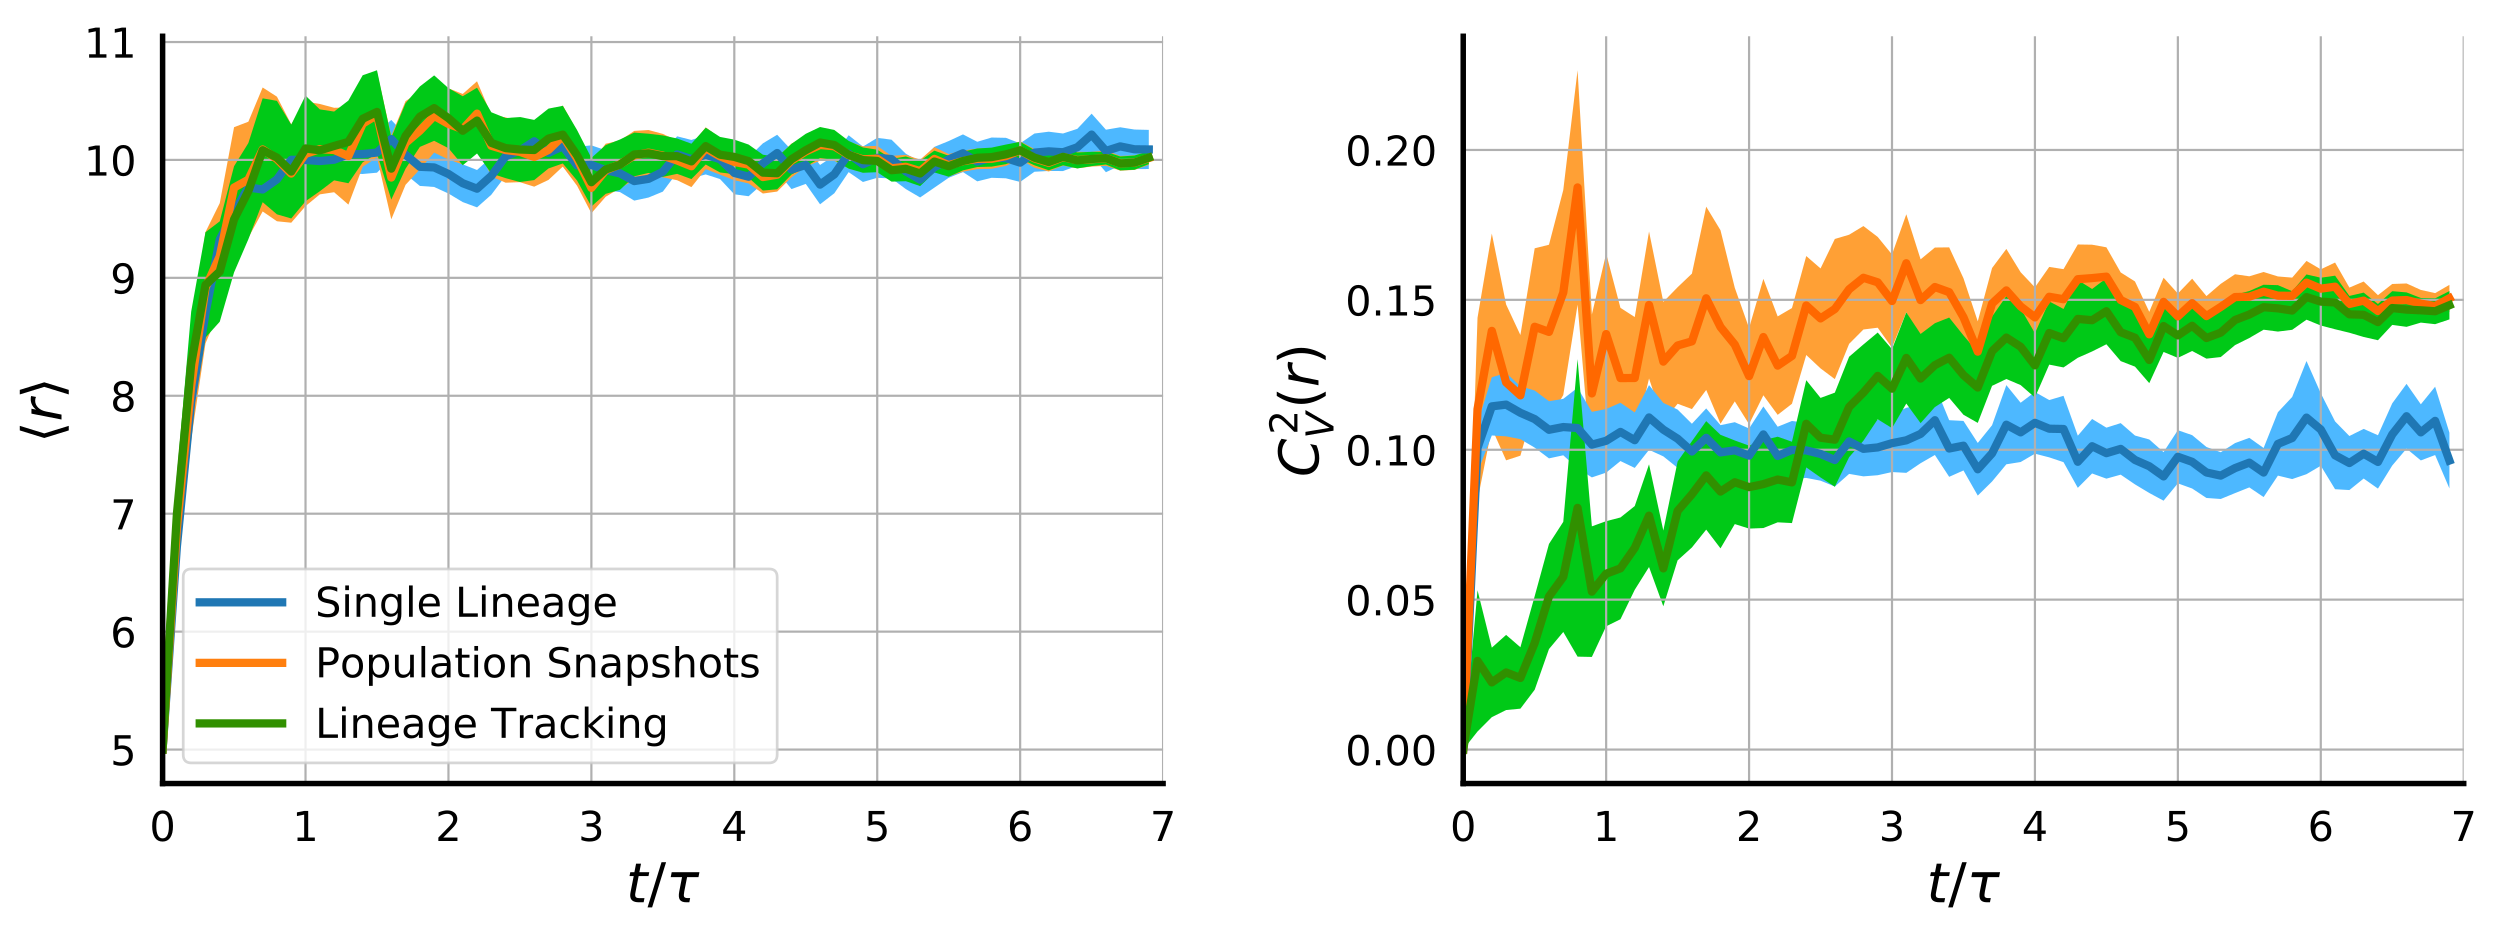 <?xml version="1.0" encoding="utf-8" standalone="no"?>
<!DOCTYPE svg PUBLIC "-//W3C//DTD SVG 1.1//EN"
  "http://www.w3.org/Graphics/SVG/1.1/DTD/svg11.dtd">
<!-- Created with matplotlib (http://matplotlib.org/) -->
<svg height="339.573pt" version="1.1" viewBox="0 0 909.344 339.573" width="909.344pt" xmlns="http://www.w3.org/2000/svg" xmlns:xlink="http://www.w3.org/1999/xlink">
 <defs>
  <style type="text/css">
*{stroke-linecap:butt;stroke-linejoin:round;}
  </style>
 </defs>
 <g id="figure_1">
  <g id="patch_1">
   <path d="M 0 339.573 
L 909.344 339.573 
L 909.344 0 
L 0 0 
z
" style="fill:#ffffff;"/>
  </g>
  <g id="axes_1">
   <g id="patch_2">
    <path d="M 59.144 285 
L 423.057 285 
L 423.057 13.2 
L 59.144 13.2 
z
" style="fill:#ffffff;"/>
   </g>
   <g id="PolyCollection_1">
    <defs>
     <path d="M 59.144 -66.928 
L 59.144 -66.928 
L 64.343 -136.029 
L 69.541 -187.543 
L 74.74 -219.054 
L 79.939 -245.639 
L 85.138 -255.431 
L 90.336 -264.297 
L 95.535 -263.668 
L 100.734 -266.996 
L 105.933 -274.314 
L 111.131 -273.999 
L 116.33 -273.675 
L 121.529 -274.621 
L 126.728 -276.337 
L 131.926 -276.293 
L 137.125 -276.759 
L 142.324 -282.024 
L 147.523 -276.23 
L 152.721 -271.94 
L 157.92 -271.564 
L 163.119 -269.183 
L 168.318 -266.066 
L 173.516 -264.143 
L 178.715 -268.746 
L 183.914 -275.655 
L 189.113 -277.999 
L 194.311 -281.084 
L 199.51 -277.062 
L 204.709 -279.139 
L 209.908 -272.671 
L 215.106 -272.497 
L 220.305 -270.397 
L 225.504 -269.705 
L 230.703 -266.604 
L 235.902 -267.723 
L 241.1 -269.868 
L 246.299 -276.827 
L 251.498 -274.733 
L 256.697 -276.125 
L 261.895 -274.449 
L 267.094 -268.901 
L 272.293 -268.197 
L 277.492 -272.822 
L 282.69 -277.261 
L 287.889 -270.796 
L 293.088 -272.68 
L 298.287 -265.26 
L 303.485 -269.282 
L 308.684 -276.967 
L 313.883 -273.375 
L 319.082 -274.896 
L 324.28 -274.66 
L 329.479 -270.8 
L 334.678 -267.748 
L 339.877 -271.328 
L 345.075 -274.909 
L 350.274 -276.98 
L 355.473 -273.608 
L 360.672 -274.901 
L 365.87 -274.715 
L 371.069 -273.399 
L 376.268 -277.103 
L 381.467 -277.377 
L 386.665 -277.357 
L 391.864 -279.309 
L 397.063 -283.007 
L 402.262 -276.935 
L 407.461 -279.374 
L 412.659 -278.08 
L 417.858 -278.091 
L 417.858 -292.329 
L 417.858 -292.329 
L 412.659 -292.457 
L 407.461 -293.281 
L 402.262 -292.395 
L 397.063 -298.228 
L 391.864 -292.711 
L 386.665 -291.015 
L 381.467 -291.672 
L 376.268 -291.008 
L 371.069 -287.43 
L 365.87 -289.441 
L 360.672 -289.551 
L 355.473 -288.003 
L 350.274 -290.687 
L 345.075 -288.271 
L 339.877 -286.153 
L 334.678 -280.711 
L 329.479 -283.666 
L 324.28 -288.763 
L 319.082 -289.429 
L 313.883 -286.259 
L 308.684 -290.373 
L 303.485 -283.021 
L 298.287 -279.576 
L 293.088 -286.482 
L 287.889 -284.963 
L 282.69 -290.561 
L 277.492 -287.433 
L 272.293 -282.38 
L 267.094 -284.458 
L 261.895 -288.92 
L 256.697 -290.415 
L 251.498 -288.667 
L 246.299 -289.991 
L 241.1 -284.296 
L 235.902 -281.322 
L 230.703 -280.819 
L 225.504 -283.314 
L 220.305 -284.931 
L 215.106 -286.702 
L 209.908 -286.17 
L 204.709 -293.639 
L 199.51 -290.84 
L 194.311 -295.285 
L 189.113 -291.612 
L 183.914 -289.766 
L 178.715 -282.431 
L 173.516 -277.739 
L 168.318 -279.788 
L 163.119 -283.409 
L 157.92 -285.782 
L 152.721 -285.86 
L 147.523 -290.372 
L 142.324 -295.951 
L 137.125 -291.418 
L 131.926 -290.778 
L 126.728 -290.58 
L 121.529 -288.332 
L 116.33 -288.308 
L 111.131 -288.76 
L 105.933 -288.572 
L 100.734 -281.614 
L 95.535 -277.638 
L 90.336 -278.459 
L 85.138 -269.54 
L 79.939 -259.294 
L 74.74 -232.329 
L 69.541 -199.231 
L 64.343 -145.519 
L 59.144 -66.928 
z
" id="m2a5af21ac1"/>
    </defs>
    <g clip-path="url(#p938744085f)">
     <use style="fill:#4db8ff;" x="0" xlink:href="#m2a5af21ac1" y="339.573"/>
    </g>
   </g>
   <g id="PolyCollection_2">
    <defs>
     <path d="M 59.144 -66.928 
L 59.144 -66.928 
L 64.343 -131.528 
L 69.541 -179.722 
L 74.74 -214.628 
L 79.939 -226.997 
L 85.138 -249.363 
L 90.336 -253.126 
L 95.535 -262.665 
L 100.734 -259.09 
L 105.933 -258.563 
L 111.131 -264.597 
L 116.33 -268.877 
L 121.529 -269.655 
L 126.728 -265.146 
L 131.926 -278.909 
L 137.125 -282.332 
L 142.324 -259.799 
L 147.523 -272.359 
L 152.721 -277.991 
L 157.92 -284.075 
L 163.119 -281.527 
L 168.318 -279.764 
L 173.516 -286.466 
L 178.715 -275.378 
L 183.914 -273.116 
L 189.113 -273.309 
L 194.311 -271.67 
L 199.51 -274.131 
L 204.709 -278.977 
L 209.908 -271.996 
L 215.106 -262.022 
L 220.305 -267.998 
L 225.504 -271.139 
L 230.703 -274.097 
L 235.902 -275.842 
L 241.1 -275.079 
L 246.299 -274.017 
L 251.498 -271.512 
L 256.697 -278.066 
L 261.895 -276.046 
L 267.094 -274.021 
L 272.293 -272.856 
L 277.492 -269.177 
L 282.69 -269.894 
L 287.889 -275.053 
L 293.088 -278.91 
L 298.287 -281.133 
L 303.485 -281.04 
L 308.684 -278.307 
L 313.883 -276.916 
L 319.082 -277.204 
L 324.28 -273.847 
L 329.479 -274.565 
L 334.678 -273.167 
L 339.877 -277.473 
L 345.075 -275.412 
L 350.274 -277.124 
L 355.473 -278.046 
L 360.672 -278.175 
L 365.87 -279.22 
L 371.069 -281.542 
L 376.268 -278.573 
L 381.467 -277.193 
L 386.665 -279.304 
L 391.864 -278.37 
L 397.063 -278.989 
L 402.262 -279.245 
L 407.461 -277.519 
L 412.659 -277.764 
L 417.858 -279.595 
L 417.858 -284.55 
L 417.858 -284.55 
L 412.659 -283.026 
L 407.461 -282.855 
L 402.262 -284.826 
L 397.063 -284.314 
L 391.864 -284.362 
L 386.665 -285.475 
L 381.467 -283.516 
L 376.268 -285.348 
L 371.069 -288.177 
L 365.87 -286.373 
L 360.672 -285.434 
L 355.473 -285.545 
L 350.274 -284.831 
L 345.075 -283.546 
L 339.877 -286.056 
L 334.678 -281.49 
L 329.479 -283.249 
L 324.28 -282.854 
L 319.082 -286.505 
L 313.883 -286.343 
L 308.684 -288.045 
L 303.485 -291.68 
L 298.287 -292.549 
L 293.088 -290.097 
L 287.889 -287.318 
L 282.69 -282.16 
L 277.492 -281.185 
L 272.293 -286.53 
L 267.094 -287.32 
L 261.895 -289.38 
L 256.697 -293.271 
L 251.498 -286.685 
L 246.299 -288.388 
L 241.1 -290.868 
L 235.902 -292.282 
L 230.703 -291.963 
L 225.504 -288.458 
L 220.305 -287.302 
L 215.106 -280.456 
L 209.908 -291.799 
L 204.709 -301.203 
L 199.51 -295.95 
L 194.311 -293.291 
L 189.113 -295.38 
L 183.914 -296.875 
L 178.715 -297.727 
L 173.516 -310.011 
L 168.318 -305.407 
L 163.119 -307.434 
L 157.92 -310.797 
L 152.721 -306.095 
L 147.523 -302.816 
L 142.324 -290.194 
L 137.125 -313.245 
L 131.926 -310.279 
L 126.728 -300.482 
L 121.529 -300.368 
L 116.33 -301.759 
L 111.131 -302.642 
L 105.933 -294.325 
L 100.734 -304.401 
L 95.535 -307.751 
L 90.336 -295.302 
L 85.138 -293.312 
L 79.939 -265.698 
L 74.74 -255.168 
L 69.541 -218.366 
L 64.343 -163.257 
L 59.144 -66.928 
z
" id="mdb5db15794"/>
    </defs>
    <g clip-path="url(#p938744085f)">
     <use style="fill:#ffa035;" x="0" xlink:href="#mdb5db15794" y="339.573"/>
    </g>
   </g>
   <g id="PolyCollection_3">
    <defs>
     <path d="M 59.144 -66.928 
L 59.144 -66.928 
L 64.343 -138.813 
L 69.541 -188.159 
L 74.74 -216.772 
L 79.939 -222.559 
L 85.138 -240.483 
L 90.336 -252.541 
L 95.535 -266.032 
L 100.734 -261.611 
L 105.933 -260.097 
L 111.131 -266.372 
L 116.33 -270.008 
L 121.529 -273.974 
L 126.728 -272.914 
L 131.926 -280.542 
L 137.125 -283.697 
L 142.324 -266.964 
L 147.523 -278.229 
L 152.721 -286.137 
L 157.92 -288.352 
L 163.119 -285.669 
L 168.318 -279.464 
L 173.516 -283.747 
L 178.715 -276.461 
L 183.914 -274.772 
L 189.113 -273.365 
L 194.311 -274.068 
L 199.51 -278.293 
L 204.709 -280.118 
L 209.908 -273.899 
L 215.106 -264.476 
L 220.305 -269.059 
L 225.504 -270.517 
L 230.703 -275.446 
L 235.902 -276.673 
L 241.1 -275.241 
L 246.299 -276.338 
L 251.498 -274.438 
L 256.697 -279.736 
L 261.895 -276.843 
L 267.094 -276.218 
L 272.293 -274.948 
L 277.492 -270.266 
L 282.69 -270.718 
L 287.889 -276.065 
L 293.088 -278.972 
L 298.287 -282.087 
L 303.485 -281.357 
L 308.684 -278.239 
L 313.883 -276.728 
L 319.082 -276.938 
L 324.28 -273.507 
L 329.479 -273.665 
L 334.678 -271.876 
L 339.877 -276.85 
L 345.075 -275.291 
L 350.274 -277.603 
L 355.473 -278.814 
L 360.672 -278.958 
L 365.87 -279.856 
L 371.069 -281.82 
L 376.268 -279.444 
L 381.467 -277.64 
L 386.665 -279.442 
L 391.864 -278.304 
L 397.063 -279.149 
L 402.262 -279.737 
L 407.461 -277.589 
L 412.659 -277.83 
L 417.858 -279.875 
L 417.858 -284.605 
L 417.858 -284.605 
L 412.659 -282.998 
L 407.461 -282.663 
L 402.262 -284.376 
L 397.063 -284.353 
L 391.864 -284.12 
L 386.665 -285.62 
L 381.467 -283.651 
L 376.268 -285.006 
L 371.069 -287.994 
L 365.87 -286.994 
L 360.672 -285.878 
L 355.473 -285.57 
L 350.274 -284.426 
L 345.075 -282.923 
L 339.877 -284.779 
L 334.678 -281.085 
L 329.479 -282.656 
L 324.28 -281.791 
L 319.082 -285.124 
L 313.883 -285.941 
L 308.684 -288.334 
L 303.485 -292.291 
L 298.287 -293.382 
L 293.088 -290.91 
L 287.889 -287.23 
L 282.69 -282.405 
L 277.492 -283.31 
L 272.293 -286.994 
L 267.094 -288.789 
L 261.895 -289.772 
L 256.697 -293.108 
L 251.498 -287.303 
L 246.299 -289.199 
L 241.1 -290.309 
L 235.902 -290.934 
L 230.703 -291.347 
L 225.504 -288.834 
L 220.305 -286.786 
L 215.106 -282.127 
L 209.908 -292.25 
L 204.709 -301.09 
L 199.51 -300.066 
L 194.311 -295.96 
L 189.113 -297.01 
L 183.914 -296.633 
L 178.715 -298.74 
L 173.516 -307.673 
L 168.318 -304.563 
L 163.119 -307.508 
L 157.92 -312.154 
L 152.721 -308.132 
L 147.523 -302.046 
L 142.324 -289.504 
L 137.125 -314.019 
L 131.926 -312.202 
L 126.728 -303.01 
L 121.529 -298.989 
L 116.33 -299.785 
L 111.131 -304.794 
L 105.933 -294.246 
L 100.734 -302.881 
L 95.535 -303.808 
L 90.336 -287.545 
L 85.138 -279.119 
L 79.939 -259.076 
L 74.74 -255.109 
L 69.541 -226.247 
L 64.343 -166.428 
L 59.144 -66.928 
z
" id="m99a4550dae"/>
    </defs>
    <g clip-path="url(#p938744085f)">
     <use style="fill:#00c917;" x="0" xlink:href="#m99a4550dae" y="339.573"/>
    </g>
   </g>
   <g id="matplotlib.axis_1">
    <g id="xtick_1">
     <g id="line2d_1">
      <path clip-path="url(#p938744085f)" d="M 59.144 285 
L 59.144 13.2 
" style="fill:none;stroke:#b0b0b0;stroke-linecap:square;stroke-width:0.8;"/>
     </g>
     <g id="line2d_2">
      <defs>
       <path d="M 0 0 
L 0 6 
" id="m26f39d7fd8"/>
      </defs>
      <g>
       <use x="59.144" xlink:href="#m26f39d7fd8" y="285"/>
      </g>
     </g>
     <g id="text_1">
      <!-- 0 -->
      <defs>
       <path d="M 31.781 66.406 
Q 24.172 66.406 20.328 58.906 
Q 16.5 51.422 16.5 36.375 
Q 16.5 21.391 20.328 13.891 
Q 24.172 6.391 31.781 6.391 
Q 39.453 6.391 43.281 13.891 
Q 47.125 21.391 47.125 36.375 
Q 47.125 51.422 43.281 58.906 
Q 39.453 66.406 31.781 66.406 
z
M 31.781 74.219 
Q 44.047 74.219 50.516 64.516 
Q 56.984 54.828 56.984 36.375 
Q 56.984 17.969 50.516 8.266 
Q 44.047 -1.422 31.781 -1.422 
Q 19.531 -1.422 13.062 8.266 
Q 6.594 17.969 6.594 36.375 
Q 6.594 54.828 13.062 64.516 
Q 19.531 74.219 31.781 74.219 
z
" id="DejaVuSans-30"/>
      </defs>
      <g transform="translate(54.372 305.898)scale(0.15 -0.15)">
       <use xlink:href="#DejaVuSans-30"/>
      </g>
     </g>
    </g>
    <g id="xtick_2">
     <g id="line2d_3">
      <path clip-path="url(#p938744085f)" d="M 111.131 285 
L 111.131 13.2 
" style="fill:none;stroke:#b0b0b0;stroke-linecap:square;stroke-width:0.8;"/>
     </g>
     <g id="line2d_4">
      <g>
       <use x="111.131" xlink:href="#m26f39d7fd8" y="285"/>
      </g>
     </g>
     <g id="text_2">
      <!-- 1 -->
      <defs>
       <path d="M 12.406 8.297 
L 28.516 8.297 
L 28.516 63.922 
L 10.984 60.406 
L 10.984 69.391 
L 28.422 72.906 
L 38.281 72.906 
L 38.281 8.297 
L 54.391 8.297 
L 54.391 0 
L 12.406 0 
z
" id="DejaVuSans-31"/>
      </defs>
      <g transform="translate(106.359 305.898)scale(0.15 -0.15)">
       <use xlink:href="#DejaVuSans-31"/>
      </g>
     </g>
    </g>
    <g id="xtick_3">
     <g id="line2d_5">
      <path clip-path="url(#p938744085f)" d="M 163.119 285 
L 163.119 13.2 
" style="fill:none;stroke:#b0b0b0;stroke-linecap:square;stroke-width:0.8;"/>
     </g>
     <g id="line2d_6">
      <g>
       <use x="163.119" xlink:href="#m26f39d7fd8" y="285"/>
      </g>
     </g>
     <g id="text_3">
      <!-- 2 -->
      <defs>
       <path d="M 19.188 8.297 
L 53.609 8.297 
L 53.609 0 
L 7.328 0 
L 7.328 8.297 
Q 12.938 14.109 22.625 23.891 
Q 32.328 33.688 34.812 36.531 
Q 39.547 41.844 41.422 45.531 
Q 43.312 49.219 43.312 52.781 
Q 43.312 58.594 39.234 62.25 
Q 35.156 65.922 28.609 65.922 
Q 23.969 65.922 18.812 64.312 
Q 13.672 62.703 7.812 59.422 
L 7.812 69.391 
Q 13.766 71.781 18.938 73 
Q 24.125 74.219 28.422 74.219 
Q 39.75 74.219 46.484 68.547 
Q 53.219 62.891 53.219 53.422 
Q 53.219 48.922 51.531 44.891 
Q 49.859 40.875 45.406 35.406 
Q 44.188 33.984 37.641 27.219 
Q 31.109 20.453 19.188 8.297 
z
" id="DejaVuSans-32"/>
      </defs>
      <g transform="translate(158.347 305.898)scale(0.15 -0.15)">
       <use xlink:href="#DejaVuSans-32"/>
      </g>
     </g>
    </g>
    <g id="xtick_4">
     <g id="line2d_7">
      <path clip-path="url(#p938744085f)" d="M 215.106 285 
L 215.106 13.2 
" style="fill:none;stroke:#b0b0b0;stroke-linecap:square;stroke-width:0.8;"/>
     </g>
     <g id="line2d_8">
      <g>
       <use x="215.106" xlink:href="#m26f39d7fd8" y="285"/>
      </g>
     </g>
     <g id="text_4">
      <!-- 3 -->
      <defs>
       <path d="M 40.578 39.312 
Q 47.656 37.797 51.625 33 
Q 55.609 28.219 55.609 21.188 
Q 55.609 10.406 48.188 4.484 
Q 40.766 -1.422 27.094 -1.422 
Q 22.516 -1.422 17.656 -0.516 
Q 12.797 0.391 7.625 2.203 
L 7.625 11.719 
Q 11.719 9.328 16.594 8.109 
Q 21.484 6.891 26.812 6.891 
Q 36.078 6.891 40.938 10.547 
Q 45.797 14.203 45.797 21.188 
Q 45.797 27.641 41.281 31.266 
Q 36.766 34.906 28.719 34.906 
L 20.219 34.906 
L 20.219 43.016 
L 29.109 43.016 
Q 36.375 43.016 40.234 45.922 
Q 44.094 48.828 44.094 54.297 
Q 44.094 59.906 40.109 62.906 
Q 36.141 65.922 28.719 65.922 
Q 24.656 65.922 20.016 65.031 
Q 15.375 64.156 9.812 62.312 
L 9.812 71.094 
Q 15.438 72.656 20.344 73.438 
Q 25.25 74.219 29.594 74.219 
Q 40.828 74.219 47.359 69.109 
Q 53.906 64.016 53.906 55.328 
Q 53.906 49.266 50.438 45.094 
Q 46.969 40.922 40.578 39.312 
z
" id="DejaVuSans-33"/>
      </defs>
      <g transform="translate(210.335 305.898)scale(0.15 -0.15)">
       <use xlink:href="#DejaVuSans-33"/>
      </g>
     </g>
    </g>
    <g id="xtick_5">
     <g id="line2d_9">
      <path clip-path="url(#p938744085f)" d="M 267.094 285 
L 267.094 13.2 
" style="fill:none;stroke:#b0b0b0;stroke-linecap:square;stroke-width:0.8;"/>
     </g>
     <g id="line2d_10">
      <g>
       <use x="267.094" xlink:href="#m26f39d7fd8" y="285"/>
      </g>
     </g>
     <g id="text_5">
      <!-- 4 -->
      <defs>
       <path d="M 37.797 64.312 
L 12.891 25.391 
L 37.797 25.391 
z
M 35.203 72.906 
L 47.609 72.906 
L 47.609 25.391 
L 58.016 25.391 
L 58.016 17.188 
L 47.609 17.188 
L 47.609 0 
L 37.797 0 
L 37.797 17.188 
L 4.891 17.188 
L 4.891 26.703 
z
" id="DejaVuSans-34"/>
      </defs>
      <g transform="translate(262.322 305.898)scale(0.15 -0.15)">
       <use xlink:href="#DejaVuSans-34"/>
      </g>
     </g>
    </g>
    <g id="xtick_6">
     <g id="line2d_11">
      <path clip-path="url(#p938744085f)" d="M 319.082 285 
L 319.082 13.2 
" style="fill:none;stroke:#b0b0b0;stroke-linecap:square;stroke-width:0.8;"/>
     </g>
     <g id="line2d_12">
      <g>
       <use x="319.082" xlink:href="#m26f39d7fd8" y="285"/>
      </g>
     </g>
     <g id="text_6">
      <!-- 5 -->
      <defs>
       <path d="M 10.797 72.906 
L 49.516 72.906 
L 49.516 64.594 
L 19.828 64.594 
L 19.828 46.734 
Q 21.969 47.469 24.109 47.828 
Q 26.266 48.188 28.422 48.188 
Q 40.625 48.188 47.75 41.5 
Q 54.891 34.812 54.891 23.391 
Q 54.891 11.625 47.562 5.094 
Q 40.234 -1.422 26.906 -1.422 
Q 22.312 -1.422 17.547 -0.641 
Q 12.797 0.141 7.719 1.703 
L 7.719 11.625 
Q 12.109 9.234 16.797 8.062 
Q 21.484 6.891 26.703 6.891 
Q 35.156 6.891 40.078 11.328 
Q 45.016 15.766 45.016 23.391 
Q 45.016 31 40.078 35.438 
Q 35.156 39.891 26.703 39.891 
Q 22.75 39.891 18.812 39.016 
Q 14.891 38.141 10.797 36.281 
z
" id="DejaVuSans-35"/>
      </defs>
      <g transform="translate(314.31 305.898)scale(0.15 -0.15)">
       <use xlink:href="#DejaVuSans-35"/>
      </g>
     </g>
    </g>
    <g id="xtick_7">
     <g id="line2d_13">
      <path clip-path="url(#p938744085f)" d="M 371.069 285 
L 371.069 13.2 
" style="fill:none;stroke:#b0b0b0;stroke-linecap:square;stroke-width:0.8;"/>
     </g>
     <g id="line2d_14">
      <g>
       <use x="371.069" xlink:href="#m26f39d7fd8" y="285"/>
      </g>
     </g>
     <g id="text_7">
      <!-- 6 -->
      <defs>
       <path d="M 33.016 40.375 
Q 26.375 40.375 22.484 35.828 
Q 18.609 31.297 18.609 23.391 
Q 18.609 15.531 22.484 10.953 
Q 26.375 6.391 33.016 6.391 
Q 39.656 6.391 43.531 10.953 
Q 47.406 15.531 47.406 23.391 
Q 47.406 31.297 43.531 35.828 
Q 39.656 40.375 33.016 40.375 
z
M 52.594 71.297 
L 52.594 62.312 
Q 48.875 64.062 45.094 64.984 
Q 41.312 65.922 37.594 65.922 
Q 27.828 65.922 22.672 59.328 
Q 17.531 52.734 16.797 39.406 
Q 19.672 43.656 24.016 45.922 
Q 28.375 48.188 33.594 48.188 
Q 44.578 48.188 50.953 41.516 
Q 57.328 34.859 57.328 23.391 
Q 57.328 12.156 50.688 5.359 
Q 44.047 -1.422 33.016 -1.422 
Q 20.359 -1.422 13.672 8.266 
Q 6.984 17.969 6.984 36.375 
Q 6.984 53.656 15.188 63.938 
Q 23.391 74.219 37.203 74.219 
Q 40.922 74.219 44.703 73.484 
Q 48.484 72.75 52.594 71.297 
z
" id="DejaVuSans-36"/>
      </defs>
      <g transform="translate(366.297 305.898)scale(0.15 -0.15)">
       <use xlink:href="#DejaVuSans-36"/>
      </g>
     </g>
    </g>
    <g id="xtick_8">
     <g id="line2d_15">
      <path clip-path="url(#p938744085f)" d="M 423.057 285 
L 423.057 13.2 
" style="fill:none;stroke:#b0b0b0;stroke-linecap:square;stroke-width:0.8;"/>
     </g>
     <g id="line2d_16">
      <g>
       <use x="423.057" xlink:href="#m26f39d7fd8" y="285"/>
      </g>
     </g>
     <g id="text_8">
      <!-- 7 -->
      <defs>
       <path d="M 8.203 72.906 
L 55.078 72.906 
L 55.078 68.703 
L 28.609 0 
L 18.312 0 
L 43.219 64.594 
L 8.203 64.594 
z
" id="DejaVuSans-37"/>
      </defs>
      <g transform="translate(418.285 305.898)scale(0.15 -0.15)">
       <use xlink:href="#DejaVuSans-37"/>
      </g>
     </g>
    </g>
    <g id="text_9">
     <!-- $t/\tau$ -->
     <defs>
      <path d="M 42.281 54.688 
L 40.922 47.703 
L 23 47.703 
L 17.188 18.016 
Q 16.891 16.359 16.75 15.234 
Q 16.609 14.109 16.609 13.484 
Q 16.609 10.359 18.484 8.938 
Q 20.359 7.516 24.516 7.516 
L 33.594 7.516 
L 32.078 0 
L 23.484 0 
Q 15.484 0 11.547 3.125 
Q 7.625 6.25 7.625 12.594 
Q 7.625 13.719 7.766 15.062 
Q 7.906 16.406 8.203 18.016 
L 14.016 47.703 
L 6.391 47.703 
L 7.812 54.688 
L 15.281 54.688 
L 18.312 70.219 
L 27.297 70.219 
L 24.312 54.688 
z
" id="DejaVuSans-Oblique-74"/>
      <path d="M 25.391 72.906 
L 33.688 72.906 
L 8.297 -9.281 
L 0 -9.281 
z
" id="DejaVuSans-2f"/>
      <path d="M 32.859 9.969 
Q 34.188 7.625 39.453 7.625 
L 43.75 7.625 
L 42.281 0 
L 36.922 0 
Q 28.125 0 25 4.688 
Q 21.922 9.469 23.969 19.828 
L 29 45.703 
L 8.453 45.703 
L 10.203 54.688 
L 60.641 54.688 
L 58.891 45.703 
L 38.188 45.703 
L 33.016 19.281 
Q 31.641 12.203 32.859 9.969 
z
" id="DejaVuSans-Oblique-3c4"/>
     </defs>
     <g transform="translate(227.7 328.214)scale(0.2 -0.2)">
      <use transform="translate(0 0.094)" xlink:href="#DejaVuSans-Oblique-74"/>
      <use transform="translate(39.209 0.094)" xlink:href="#DejaVuSans-2f"/>
      <use transform="translate(72.9 0.094)" xlink:href="#DejaVuSans-Oblique-3c4"/>
     </g>
    </g>
   </g>
   <g id="matplotlib.axis_2">
    <g id="ytick_1">
     <g id="line2d_17">
      <path clip-path="url(#p938744085f)" d="M 59.144 272.645 
L 423.057 272.645 
" style="fill:none;stroke:#b0b0b0;stroke-linecap:square;stroke-width:0.8;"/>
     </g>
     <g id="line2d_18">
      <defs>
       <path d="M 0 0 
L -6 0 
" id="m74ca7e81db"/>
      </defs>
      <g>
       <use x="59.144" xlink:href="#m74ca7e81db" y="272.645"/>
      </g>
     </g>
     <g id="text_10">
      <!-- 5 -->
      <g transform="translate(40.1 278.344)scale(0.15 -0.15)">
       <use xlink:href="#DejaVuSans-35"/>
      </g>
     </g>
    </g>
    <g id="ytick_2">
     <g id="line2d_19">
      <path clip-path="url(#p938744085f)" d="M 59.144 229.751 
L 423.057 229.751 
" style="fill:none;stroke:#b0b0b0;stroke-linecap:square;stroke-width:0.8;"/>
     </g>
     <g id="line2d_20">
      <g>
       <use x="59.144" xlink:href="#m74ca7e81db" y="229.751"/>
      </g>
     </g>
     <g id="text_11">
      <!-- 6 -->
      <g transform="translate(40.1 235.45)scale(0.15 -0.15)">
       <use xlink:href="#DejaVuSans-36"/>
      </g>
     </g>
    </g>
    <g id="ytick_3">
     <g id="line2d_21">
      <path clip-path="url(#p938744085f)" d="M 59.144 186.856 
L 423.057 186.856 
" style="fill:none;stroke:#b0b0b0;stroke-linecap:square;stroke-width:0.8;"/>
     </g>
     <g id="line2d_22">
      <g>
       <use x="59.144" xlink:href="#m74ca7e81db" y="186.856"/>
      </g>
     </g>
     <g id="text_12">
      <!-- 7 -->
      <g transform="translate(40.1 192.555)scale(0.15 -0.15)">
       <use xlink:href="#DejaVuSans-37"/>
      </g>
     </g>
    </g>
    <g id="ytick_4">
     <g id="line2d_23">
      <path clip-path="url(#p938744085f)" d="M 59.144 143.962 
L 423.057 143.962 
" style="fill:none;stroke:#b0b0b0;stroke-linecap:square;stroke-width:0.8;"/>
     </g>
     <g id="line2d_24">
      <g>
       <use x="59.144" xlink:href="#m74ca7e81db" y="143.962"/>
      </g>
     </g>
     <g id="text_13">
      <!-- 8 -->
      <defs>
       <path d="M 31.781 34.625 
Q 24.75 34.625 20.719 30.859 
Q 16.703 27.094 16.703 20.516 
Q 16.703 13.922 20.719 10.156 
Q 24.75 6.391 31.781 6.391 
Q 38.812 6.391 42.859 10.172 
Q 46.922 13.969 46.922 20.516 
Q 46.922 27.094 42.891 30.859 
Q 38.875 34.625 31.781 34.625 
z
M 21.922 38.812 
Q 15.578 40.375 12.031 44.719 
Q 8.5 49.078 8.5 55.328 
Q 8.5 64.062 14.719 69.141 
Q 20.953 74.219 31.781 74.219 
Q 42.672 74.219 48.875 69.141 
Q 55.078 64.062 55.078 55.328 
Q 55.078 49.078 51.531 44.719 
Q 48 40.375 41.703 38.812 
Q 48.828 37.156 52.797 32.312 
Q 56.781 27.484 56.781 20.516 
Q 56.781 9.906 50.312 4.234 
Q 43.844 -1.422 31.781 -1.422 
Q 19.734 -1.422 13.25 4.234 
Q 6.781 9.906 6.781 20.516 
Q 6.781 27.484 10.781 32.312 
Q 14.797 37.156 21.922 38.812 
z
M 18.312 54.391 
Q 18.312 48.734 21.844 45.562 
Q 25.391 42.391 31.781 42.391 
Q 38.141 42.391 41.719 45.562 
Q 45.312 48.734 45.312 54.391 
Q 45.312 60.062 41.719 63.234 
Q 38.141 66.406 31.781 66.406 
Q 25.391 66.406 21.844 63.234 
Q 18.312 60.062 18.312 54.391 
z
" id="DejaVuSans-38"/>
      </defs>
      <g transform="translate(40.1 149.661)scale(0.15 -0.15)">
       <use xlink:href="#DejaVuSans-38"/>
      </g>
     </g>
    </g>
    <g id="ytick_5">
     <g id="line2d_25">
      <path clip-path="url(#p938744085f)" d="M 59.144 101.067 
L 423.057 101.067 
" style="fill:none;stroke:#b0b0b0;stroke-linecap:square;stroke-width:0.8;"/>
     </g>
     <g id="line2d_26">
      <g>
       <use x="59.144" xlink:href="#m74ca7e81db" y="101.067"/>
      </g>
     </g>
     <g id="text_14">
      <!-- 9 -->
      <defs>
       <path d="M 10.984 1.516 
L 10.984 10.5 
Q 14.703 8.734 18.5 7.812 
Q 22.312 6.891 25.984 6.891 
Q 35.75 6.891 40.891 13.453 
Q 46.047 20.016 46.781 33.406 
Q 43.953 29.203 39.594 26.953 
Q 35.25 24.703 29.984 24.703 
Q 19.047 24.703 12.672 31.312 
Q 6.297 37.938 6.297 49.422 
Q 6.297 60.641 12.938 67.422 
Q 19.578 74.219 30.609 74.219 
Q 43.266 74.219 49.922 64.516 
Q 56.594 54.828 56.594 36.375 
Q 56.594 19.141 48.406 8.859 
Q 40.234 -1.422 26.422 -1.422 
Q 22.703 -1.422 18.891 -0.688 
Q 15.094 0.047 10.984 1.516 
z
M 30.609 32.422 
Q 37.25 32.422 41.125 36.953 
Q 45.016 41.5 45.016 49.422 
Q 45.016 57.281 41.125 61.844 
Q 37.25 66.406 30.609 66.406 
Q 23.969 66.406 20.094 61.844 
Q 16.219 57.281 16.219 49.422 
Q 16.219 41.5 20.094 36.953 
Q 23.969 32.422 30.609 32.422 
z
" id="DejaVuSans-39"/>
      </defs>
      <g transform="translate(40.1 106.766)scale(0.15 -0.15)">
       <use xlink:href="#DejaVuSans-39"/>
      </g>
     </g>
    </g>
    <g id="ytick_6">
     <g id="line2d_27">
      <path clip-path="url(#p938744085f)" d="M 59.144 58.173 
L 423.057 58.173 
" style="fill:none;stroke:#b0b0b0;stroke-linecap:square;stroke-width:0.8;"/>
     </g>
     <g id="line2d_28">
      <g>
       <use x="59.144" xlink:href="#m74ca7e81db" y="58.173"/>
      </g>
     </g>
     <g id="text_15">
      <!-- 10 -->
      <g transform="translate(30.556 63.871)scale(0.15 -0.15)">
       <use xlink:href="#DejaVuSans-31"/>
       <use x="63.623" xlink:href="#DejaVuSans-30"/>
      </g>
     </g>
    </g>
    <g id="ytick_7">
     <g id="line2d_29">
      <path clip-path="url(#p938744085f)" d="M 59.144 15.278 
L 423.057 15.278 
" style="fill:none;stroke:#b0b0b0;stroke-linecap:square;stroke-width:0.8;"/>
     </g>
     <g id="line2d_30">
      <g>
       <use x="59.144" xlink:href="#m74ca7e81db" y="15.278"/>
      </g>
     </g>
     <g id="text_16">
      <!-- 11 -->
      <g transform="translate(30.556 20.977)scale(0.15 -0.15)">
       <use xlink:href="#DejaVuSans-31"/>
       <use x="63.623" xlink:href="#DejaVuSans-31"/>
      </g>
     </g>
    </g>
    <g id="text_17">
     <!-- $\langle r\rangle$ -->
     <defs>
      <path d="M 8.938 31.344 
L 22.703 75.875 
L 31 75.875 
L 17.234 31.344 
L 31 -13.188 
L 22.703 -13.188 
z
" id="DejaVuSans-27e8"/>
      <path d="M 44.578 46.391 
Q 43.219 47.125 41.453 47.516 
Q 39.703 47.906 37.703 47.906 
Q 30.516 47.906 25.141 42.453 
Q 19.781 37.016 18.016 27.875 
L 12.5 0 
L 3.516 0 
L 14.203 54.688 
L 23.188 54.688 
L 21.484 46.188 
Q 25.047 50.922 30 53.453 
Q 34.969 56 40.578 56 
Q 42.047 56 43.453 55.828 
Q 44.875 55.672 46.297 55.281 
z
" id="DejaVuSans-Oblique-72"/>
      <path d="M 30.078 31.344 
L 16.312 -13.188 
L 8.016 -13.188 
L 21.781 31.344 
L 8.016 75.875 
L 16.312 75.875 
z
" id="DejaVuSans-27e9"/>
     </defs>
     <g transform="translate(22.397 161.1)rotate(-90)scale(0.2 -0.2)">
      <use transform="translate(0 0.125)" xlink:href="#DejaVuSans-27e8"/>
      <use transform="translate(39.014 0.125)" xlink:href="#DejaVuSans-Oblique-72"/>
      <use transform="translate(80.127 0.125)" xlink:href="#DejaVuSans-27e9"/>
     </g>
    </g>
   </g>
   <g id="line2d_31">
    <path clip-path="url(#p938744085f)" d="M 59.144 272.645 
L 64.343 198.799 
L 69.541 146.187 
L 74.74 113.882 
L 79.939 87.107 
L 85.138 77.088 
L 90.336 68.195 
L 95.535 68.921 
L 100.734 65.268 
L 105.933 58.13 
L 111.131 58.194 
L 116.33 58.582 
L 121.529 58.097 
L 126.728 56.115 
L 131.926 56.038 
L 137.125 55.485 
L 142.324 50.586 
L 147.523 56.273 
L 152.721 60.673 
L 157.92 60.9 
L 163.119 63.277 
L 168.318 66.647 
L 173.516 68.632 
L 178.715 63.985 
L 183.914 56.863 
L 189.113 54.768 
L 194.311 51.389 
L 199.51 55.623 
L 204.709 53.184 
L 209.908 60.153 
L 215.106 59.974 
L 220.305 61.909 
L 225.504 63.064 
L 230.703 65.862 
L 235.902 65.051 
L 241.1 62.491 
L 246.299 56.164 
L 251.498 57.874 
L 256.697 56.304 
L 261.895 57.889 
L 267.094 62.894 
L 272.293 64.285 
L 277.492 59.446 
L 282.69 55.662 
L 287.889 61.694 
L 293.088 59.993 
L 298.287 67.155 
L 303.485 63.422 
L 308.684 55.903 
L 313.883 59.757 
L 319.082 57.411 
L 324.28 57.862 
L 329.479 62.34 
L 334.678 65.344 
L 339.877 60.833 
L 345.075 57.983 
L 350.274 55.74 
L 355.473 58.768 
L 360.672 57.348 
L 365.87 57.495 
L 371.069 59.159 
L 376.268 55.518 
L 381.467 55.049 
L 386.665 55.388 
L 391.864 53.563 
L 397.063 48.956 
L 402.262 54.909 
L 407.461 53.246 
L 412.659 54.305 
L 417.858 54.363 
" style="fill:none;stroke:#1f77b4;stroke-linecap:square;stroke-width:3;"/>
   </g>
   <g id="line2d_32">
    <path clip-path="url(#p938744085f)" d="M 59.144 272.645 
L 64.343 192.181 
L 69.541 140.529 
L 74.74 104.675 
L 79.939 93.226 
L 85.138 68.236 
L 90.336 65.359 
L 95.535 54.366 
L 100.734 57.828 
L 105.933 63.129 
L 111.131 55.954 
L 116.33 54.255 
L 121.529 54.562 
L 126.728 56.76 
L 131.926 44.979 
L 137.125 41.785 
L 142.324 64.577 
L 147.523 51.986 
L 152.721 47.531 
L 157.92 42.137 
L 163.119 45.093 
L 168.318 46.988 
L 173.516 41.335 
L 178.715 53.021 
L 183.914 54.578 
L 189.113 55.229 
L 194.311 57.093 
L 199.51 54.533 
L 204.709 49.483 
L 209.908 57.676 
L 215.106 68.335 
L 220.305 61.924 
L 225.504 59.775 
L 230.703 56.544 
L 235.902 55.512 
L 241.1 56.6 
L 246.299 58.371 
L 251.498 60.475 
L 256.697 53.905 
L 261.895 56.861 
L 267.094 58.903 
L 272.293 59.881 
L 277.492 64.393 
L 282.69 63.547 
L 287.889 58.388 
L 293.088 55.07 
L 298.287 52.732 
L 303.485 53.213 
L 308.684 56.397 
L 313.883 57.944 
L 319.082 57.719 
L 324.28 61.223 
L 329.479 60.666 
L 334.678 62.245 
L 339.877 57.809 
L 345.075 60.094 
L 350.274 58.596 
L 355.473 57.778 
L 360.672 57.769 
L 365.87 56.777 
L 371.069 54.713 
L 376.268 57.613 
L 381.467 59.219 
L 386.665 57.184 
L 391.864 58.207 
L 397.063 57.922 
L 402.262 57.538 
L 407.461 59.387 
L 412.659 59.178 
L 417.858 57.501 
" style="fill:none;stroke:#ff7f0e;stroke-linecap:square;stroke-width:3;"/>
   </g>
   <g id="line2d_33">
    <path clip-path="url(#p938744085f)" d="M 59.144 272.645 
L 64.343 186.953 
L 69.541 132.37 
L 74.74 103.633 
L 79.939 98.756 
L 85.138 79.772 
L 90.336 69.53 
L 95.535 54.653 
L 100.734 57.327 
L 105.933 62.402 
L 111.131 53.99 
L 116.33 54.677 
L 121.529 53.092 
L 126.728 51.612 
L 131.926 43.201 
L 137.125 40.715 
L 142.324 61.339 
L 147.523 49.436 
L 152.721 42.439 
L 157.92 39.32 
L 163.119 42.985 
L 168.318 47.56 
L 173.516 43.863 
L 178.715 51.973 
L 183.914 53.871 
L 189.113 54.386 
L 194.311 54.56 
L 199.51 50.394 
L 204.709 48.969 
L 209.908 56.499 
L 215.106 66.272 
L 220.305 61.651 
L 225.504 59.898 
L 230.703 56.177 
L 235.902 55.77 
L 241.1 56.799 
L 246.299 56.805 
L 251.498 58.703 
L 256.697 53.152 
L 261.895 56.266 
L 267.094 57.07 
L 272.293 58.602 
L 277.492 62.785 
L 282.69 63.012 
L 287.889 57.926 
L 293.088 54.633 
L 298.287 51.839 
L 303.485 52.749 
L 308.684 56.287 
L 313.883 58.239 
L 319.082 58.542 
L 324.28 61.925 
L 329.479 61.413 
L 334.678 63.093 
L 339.877 58.759 
L 345.075 60.466 
L 350.274 58.559 
L 355.473 57.381 
L 360.672 57.155 
L 365.87 56.149 
L 371.069 54.666 
L 376.268 57.348 
L 381.467 58.928 
L 386.665 57.042 
L 391.864 58.361 
L 397.063 57.823 
L 402.262 57.517 
L 407.461 59.448 
L 412.659 59.159 
L 417.858 57.333 
" style="fill:none;stroke:#319000;stroke-linecap:square;stroke-width:3;"/>
   </g>
   <g id="patch_3">
    <path d="M 59.144 285 
L 59.144 13.2 
" style="fill:none;stroke:#000000;stroke-linecap:square;stroke-linejoin:miter;stroke-width:2;"/>
   </g>
   <g id="patch_4">
    <path d="M 423.057 285 
L 423.057 13.2 
" style="fill:none;"/>
   </g>
   <g id="patch_5">
    <path d="M 59.144 285 
L 423.057 285 
" style="fill:none;stroke:#000000;stroke-linecap:square;stroke-linejoin:miter;stroke-width:2;"/>
   </g>
   <g id="patch_6">
    <path d="M 59.144 13.2 
L 423.057 13.2 
" style="fill:none;"/>
   </g>
   <g id="legend_1">
    <g id="patch_7">
     <path d="M 69.644 277.5 
L 279.684 277.5 
Q 282.684 277.5 282.684 274.5 
L 282.684 209.948 
Q 282.684 206.948 279.684 206.948 
L 69.644 206.948 
Q 66.644 206.948 66.644 209.948 
L 66.644 274.5 
Q 66.644 277.5 69.644 277.5 
z
" style="fill:#ffffff;opacity:0.8;stroke:#cccccc;stroke-linejoin:miter;"/>
    </g>
    <g id="line2d_34">
     <path d="M 72.644 219.096 
L 102.644 219.096 
" style="fill:none;stroke:#1f77b4;stroke-linecap:square;stroke-width:3;"/>
    </g>
    <g id="line2d_35"/>
    <g id="text_18">
     <!-- Single Lineage -->
     <defs>
      <path d="M 53.516 70.516 
L 53.516 60.891 
Q 47.906 63.578 42.922 64.891 
Q 37.938 66.219 33.297 66.219 
Q 25.25 66.219 20.875 63.094 
Q 16.5 59.969 16.5 54.203 
Q 16.5 49.359 19.406 46.891 
Q 22.312 44.438 30.422 42.922 
L 36.375 41.703 
Q 47.406 39.594 52.656 34.297 
Q 57.906 29 57.906 20.125 
Q 57.906 9.516 50.797 4.047 
Q 43.703 -1.422 29.984 -1.422 
Q 24.812 -1.422 18.969 -0.25 
Q 13.141 0.922 6.891 3.219 
L 6.891 13.375 
Q 12.891 10.016 18.656 8.297 
Q 24.422 6.594 29.984 6.594 
Q 38.422 6.594 43.016 9.906 
Q 47.609 13.234 47.609 19.391 
Q 47.609 24.75 44.312 27.781 
Q 41.016 30.812 33.5 32.328 
L 27.484 33.5 
Q 16.453 35.688 11.516 40.375 
Q 6.594 45.062 6.594 53.422 
Q 6.594 63.094 13.406 68.656 
Q 20.219 74.219 32.172 74.219 
Q 37.312 74.219 42.625 73.281 
Q 47.953 72.359 53.516 70.516 
z
" id="DejaVuSans-53"/>
      <path d="M 9.422 54.688 
L 18.406 54.688 
L 18.406 0 
L 9.422 0 
z
M 9.422 75.984 
L 18.406 75.984 
L 18.406 64.594 
L 9.422 64.594 
z
" id="DejaVuSans-69"/>
      <path d="M 54.891 33.016 
L 54.891 0 
L 45.906 0 
L 45.906 32.719 
Q 45.906 40.484 42.875 44.328 
Q 39.844 48.188 33.797 48.188 
Q 26.516 48.188 22.312 43.547 
Q 18.109 38.922 18.109 30.906 
L 18.109 0 
L 9.078 0 
L 9.078 54.688 
L 18.109 54.688 
L 18.109 46.188 
Q 21.344 51.125 25.703 53.562 
Q 30.078 56 35.797 56 
Q 45.219 56 50.047 50.172 
Q 54.891 44.344 54.891 33.016 
z
" id="DejaVuSans-6e"/>
      <path d="M 45.406 27.984 
Q 45.406 37.75 41.375 43.109 
Q 37.359 48.484 30.078 48.484 
Q 22.859 48.484 18.828 43.109 
Q 14.797 37.75 14.797 27.984 
Q 14.797 18.266 18.828 12.891 
Q 22.859 7.516 30.078 7.516 
Q 37.359 7.516 41.375 12.891 
Q 45.406 18.266 45.406 27.984 
z
M 54.391 6.781 
Q 54.391 -7.172 48.188 -13.984 
Q 42 -20.797 29.203 -20.797 
Q 24.469 -20.797 20.266 -20.094 
Q 16.062 -19.391 12.109 -17.922 
L 12.109 -9.188 
Q 16.062 -11.328 19.922 -12.344 
Q 23.781 -13.375 27.781 -13.375 
Q 36.625 -13.375 41.016 -8.766 
Q 45.406 -4.156 45.406 5.172 
L 45.406 9.625 
Q 42.625 4.781 38.281 2.391 
Q 33.938 0 27.875 0 
Q 17.828 0 11.672 7.656 
Q 5.516 15.328 5.516 27.984 
Q 5.516 40.672 11.672 48.328 
Q 17.828 56 27.875 56 
Q 33.938 56 38.281 53.609 
Q 42.625 51.219 45.406 46.391 
L 45.406 54.688 
L 54.391 54.688 
z
" id="DejaVuSans-67"/>
      <path d="M 9.422 75.984 
L 18.406 75.984 
L 18.406 0 
L 9.422 0 
z
" id="DejaVuSans-6c"/>
      <path d="M 56.203 29.594 
L 56.203 25.203 
L 14.891 25.203 
Q 15.484 15.922 20.484 11.062 
Q 25.484 6.203 34.422 6.203 
Q 39.594 6.203 44.453 7.469 
Q 49.312 8.734 54.109 11.281 
L 54.109 2.781 
Q 49.266 0.734 44.188 -0.344 
Q 39.109 -1.422 33.891 -1.422 
Q 20.797 -1.422 13.156 6.188 
Q 5.516 13.812 5.516 26.812 
Q 5.516 40.234 12.766 48.109 
Q 20.016 56 32.328 56 
Q 43.359 56 49.781 48.891 
Q 56.203 41.797 56.203 29.594 
z
M 47.219 32.234 
Q 47.125 39.594 43.094 43.984 
Q 39.062 48.391 32.422 48.391 
Q 24.906 48.391 20.391 44.141 
Q 15.875 39.891 15.188 32.172 
z
" id="DejaVuSans-65"/>
      <path id="DejaVuSans-20"/>
      <path d="M 9.812 72.906 
L 19.672 72.906 
L 19.672 8.297 
L 55.172 8.297 
L 55.172 0 
L 9.812 0 
z
" id="DejaVuSans-4c"/>
      <path d="M 34.281 27.484 
Q 23.391 27.484 19.188 25 
Q 14.984 22.516 14.984 16.5 
Q 14.984 11.719 18.141 8.906 
Q 21.297 6.109 26.703 6.109 
Q 34.188 6.109 38.703 11.406 
Q 43.219 16.703 43.219 25.484 
L 43.219 27.484 
z
M 52.203 31.203 
L 52.203 0 
L 43.219 0 
L 43.219 8.297 
Q 40.141 3.328 35.547 0.953 
Q 30.953 -1.422 24.312 -1.422 
Q 15.922 -1.422 10.953 3.297 
Q 6 8.016 6 15.922 
Q 6 25.141 12.172 29.828 
Q 18.359 34.516 30.609 34.516 
L 43.219 34.516 
L 43.219 35.406 
Q 43.219 41.609 39.141 45 
Q 35.062 48.391 27.688 48.391 
Q 23 48.391 18.547 47.266 
Q 14.109 46.141 10.016 43.891 
L 10.016 52.203 
Q 14.938 54.109 19.578 55.047 
Q 24.219 56 28.609 56 
Q 40.484 56 46.344 49.844 
Q 52.203 43.703 52.203 31.203 
z
" id="DejaVuSans-61"/>
     </defs>
     <g transform="translate(114.644 224.346)scale(0.15 -0.15)">
      <use xlink:href="#DejaVuSans-53"/>
      <use x="63.477" xlink:href="#DejaVuSans-69"/>
      <use x="91.26" xlink:href="#DejaVuSans-6e"/>
      <use x="154.639" xlink:href="#DejaVuSans-67"/>
      <use x="218.115" xlink:href="#DejaVuSans-6c"/>
      <use x="245.898" xlink:href="#DejaVuSans-65"/>
      <use x="307.422" xlink:href="#DejaVuSans-20"/>
      <use x="339.209" xlink:href="#DejaVuSans-4c"/>
      <use x="394.922" xlink:href="#DejaVuSans-69"/>
      <use x="422.705" xlink:href="#DejaVuSans-6e"/>
      <use x="486.084" xlink:href="#DejaVuSans-65"/>
      <use x="547.607" xlink:href="#DejaVuSans-61"/>
      <use x="608.887" xlink:href="#DejaVuSans-67"/>
      <use x="672.363" xlink:href="#DejaVuSans-65"/>
     </g>
    </g>
    <g id="line2d_36">
     <path d="M 72.644 241.113 
L 102.644 241.113 
" style="fill:none;stroke:#ff7f0e;stroke-linecap:square;stroke-width:3;"/>
    </g>
    <g id="line2d_37"/>
    <g id="text_19">
     <!-- Population Snapshots -->
     <defs>
      <path d="M 19.672 64.797 
L 19.672 37.406 
L 32.078 37.406 
Q 38.969 37.406 42.719 40.969 
Q 46.484 44.531 46.484 51.125 
Q 46.484 57.672 42.719 61.234 
Q 38.969 64.797 32.078 64.797 
z
M 9.812 72.906 
L 32.078 72.906 
Q 44.344 72.906 50.609 67.359 
Q 56.891 61.812 56.891 51.125 
Q 56.891 40.328 50.609 34.812 
Q 44.344 29.297 32.078 29.297 
L 19.672 29.297 
L 19.672 0 
L 9.812 0 
z
" id="DejaVuSans-50"/>
      <path d="M 30.609 48.391 
Q 23.391 48.391 19.188 42.75 
Q 14.984 37.109 14.984 27.297 
Q 14.984 17.484 19.156 11.844 
Q 23.344 6.203 30.609 6.203 
Q 37.797 6.203 41.984 11.859 
Q 46.188 17.531 46.188 27.297 
Q 46.188 37.016 41.984 42.703 
Q 37.797 48.391 30.609 48.391 
z
M 30.609 56 
Q 42.328 56 49.016 48.375 
Q 55.719 40.766 55.719 27.297 
Q 55.719 13.875 49.016 6.219 
Q 42.328 -1.422 30.609 -1.422 
Q 18.844 -1.422 12.172 6.219 
Q 5.516 13.875 5.516 27.297 
Q 5.516 40.766 12.172 48.375 
Q 18.844 56 30.609 56 
z
" id="DejaVuSans-6f"/>
      <path d="M 18.109 8.203 
L 18.109 -20.797 
L 9.078 -20.797 
L 9.078 54.688 
L 18.109 54.688 
L 18.109 46.391 
Q 20.953 51.266 25.266 53.625 
Q 29.594 56 35.594 56 
Q 45.562 56 51.781 48.094 
Q 58.016 40.188 58.016 27.297 
Q 58.016 14.406 51.781 6.484 
Q 45.562 -1.422 35.594 -1.422 
Q 29.594 -1.422 25.266 0.953 
Q 20.953 3.328 18.109 8.203 
z
M 48.688 27.297 
Q 48.688 37.203 44.609 42.844 
Q 40.531 48.484 33.406 48.484 
Q 26.266 48.484 22.188 42.844 
Q 18.109 37.203 18.109 27.297 
Q 18.109 17.391 22.188 11.75 
Q 26.266 6.109 33.406 6.109 
Q 40.531 6.109 44.609 11.75 
Q 48.688 17.391 48.688 27.297 
z
" id="DejaVuSans-70"/>
      <path d="M 8.5 21.578 
L 8.5 54.688 
L 17.484 54.688 
L 17.484 21.922 
Q 17.484 14.156 20.5 10.266 
Q 23.531 6.391 29.594 6.391 
Q 36.859 6.391 41.078 11.031 
Q 45.312 15.672 45.312 23.688 
L 45.312 54.688 
L 54.297 54.688 
L 54.297 0 
L 45.312 0 
L 45.312 8.406 
Q 42.047 3.422 37.719 1 
Q 33.406 -1.422 27.688 -1.422 
Q 18.266 -1.422 13.375 4.438 
Q 8.5 10.297 8.5 21.578 
z
M 31.109 56 
z
" id="DejaVuSans-75"/>
      <path d="M 18.312 70.219 
L 18.312 54.688 
L 36.812 54.688 
L 36.812 47.703 
L 18.312 47.703 
L 18.312 18.016 
Q 18.312 11.328 20.141 9.422 
Q 21.969 7.516 27.594 7.516 
L 36.812 7.516 
L 36.812 0 
L 27.594 0 
Q 17.188 0 13.234 3.875 
Q 9.281 7.766 9.281 18.016 
L 9.281 47.703 
L 2.688 47.703 
L 2.688 54.688 
L 9.281 54.688 
L 9.281 70.219 
z
" id="DejaVuSans-74"/>
      <path d="M 44.281 53.078 
L 44.281 44.578 
Q 40.484 46.531 36.375 47.5 
Q 32.281 48.484 27.875 48.484 
Q 21.188 48.484 17.844 46.438 
Q 14.5 44.391 14.5 40.281 
Q 14.5 37.156 16.891 35.375 
Q 19.281 33.594 26.516 31.984 
L 29.594 31.297 
Q 39.156 29.25 43.188 25.516 
Q 47.219 21.781 47.219 15.094 
Q 47.219 7.469 41.188 3.016 
Q 35.156 -1.422 24.609 -1.422 
Q 20.219 -1.422 15.453 -0.562 
Q 10.688 0.297 5.422 2 
L 5.422 11.281 
Q 10.406 8.688 15.234 7.391 
Q 20.062 6.109 24.812 6.109 
Q 31.156 6.109 34.562 8.281 
Q 37.984 10.453 37.984 14.406 
Q 37.984 18.062 35.516 20.016 
Q 33.062 21.969 24.703 23.781 
L 21.578 24.516 
Q 13.234 26.266 9.516 29.906 
Q 5.812 33.547 5.812 39.891 
Q 5.812 47.609 11.281 51.797 
Q 16.75 56 26.812 56 
Q 31.781 56 36.172 55.266 
Q 40.578 54.547 44.281 53.078 
z
" id="DejaVuSans-73"/>
      <path d="M 54.891 33.016 
L 54.891 0 
L 45.906 0 
L 45.906 32.719 
Q 45.906 40.484 42.875 44.328 
Q 39.844 48.188 33.797 48.188 
Q 26.516 48.188 22.312 43.547 
Q 18.109 38.922 18.109 30.906 
L 18.109 0 
L 9.078 0 
L 9.078 75.984 
L 18.109 75.984 
L 18.109 46.188 
Q 21.344 51.125 25.703 53.562 
Q 30.078 56 35.797 56 
Q 45.219 56 50.047 50.172 
Q 54.891 44.344 54.891 33.016 
z
" id="DejaVuSans-68"/>
     </defs>
     <g transform="translate(114.644 246.363)scale(0.15 -0.15)">
      <use xlink:href="#DejaVuSans-50"/>
      <use x="60.256" xlink:href="#DejaVuSans-6f"/>
      <use x="121.438" xlink:href="#DejaVuSans-70"/>
      <use x="184.914" xlink:href="#DejaVuSans-75"/>
      <use x="248.293" xlink:href="#DejaVuSans-6c"/>
      <use x="276.076" xlink:href="#DejaVuSans-61"/>
      <use x="337.355" xlink:href="#DejaVuSans-74"/>
      <use x="376.564" xlink:href="#DejaVuSans-69"/>
      <use x="404.348" xlink:href="#DejaVuSans-6f"/>
      <use x="465.529" xlink:href="#DejaVuSans-6e"/>
      <use x="528.908" xlink:href="#DejaVuSans-20"/>
      <use x="560.695" xlink:href="#DejaVuSans-53"/>
      <use x="624.172" xlink:href="#DejaVuSans-6e"/>
      <use x="687.551" xlink:href="#DejaVuSans-61"/>
      <use x="748.83" xlink:href="#DejaVuSans-70"/>
      <use x="812.307" xlink:href="#DejaVuSans-73"/>
      <use x="864.406" xlink:href="#DejaVuSans-68"/>
      <use x="927.785" xlink:href="#DejaVuSans-6f"/>
      <use x="988.967" xlink:href="#DejaVuSans-74"/>
      <use x="1028.176" xlink:href="#DejaVuSans-73"/>
     </g>
    </g>
    <g id="line2d_38">
     <path d="M 72.644 263.13 
L 102.644 263.13 
" style="fill:none;stroke:#319000;stroke-linecap:square;stroke-width:3;"/>
    </g>
    <g id="line2d_39"/>
    <g id="text_20">
     <!-- Lineage Tracking -->
     <defs>
      <path d="M -0.297 72.906 
L 61.375 72.906 
L 61.375 64.594 
L 35.5 64.594 
L 35.5 0 
L 25.594 0 
L 25.594 64.594 
L -0.297 64.594 
z
" id="DejaVuSans-54"/>
      <path d="M 41.109 46.297 
Q 39.594 47.172 37.812 47.578 
Q 36.031 48 33.891 48 
Q 26.266 48 22.188 43.047 
Q 18.109 38.094 18.109 28.812 
L 18.109 0 
L 9.078 0 
L 9.078 54.688 
L 18.109 54.688 
L 18.109 46.188 
Q 20.953 51.172 25.484 53.578 
Q 30.031 56 36.531 56 
Q 37.453 56 38.578 55.875 
Q 39.703 55.766 41.062 55.516 
z
" id="DejaVuSans-72"/>
      <path d="M 48.781 52.594 
L 48.781 44.188 
Q 44.969 46.297 41.141 47.344 
Q 37.312 48.391 33.406 48.391 
Q 24.656 48.391 19.812 42.844 
Q 14.984 37.312 14.984 27.297 
Q 14.984 17.281 19.812 11.734 
Q 24.656 6.203 33.406 6.203 
Q 37.312 6.203 41.141 7.25 
Q 44.969 8.297 48.781 10.406 
L 48.781 2.094 
Q 45.016 0.344 40.984 -0.531 
Q 36.969 -1.422 32.422 -1.422 
Q 20.062 -1.422 12.781 6.344 
Q 5.516 14.109 5.516 27.297 
Q 5.516 40.672 12.859 48.328 
Q 20.219 56 33.016 56 
Q 37.156 56 41.109 55.141 
Q 45.062 54.297 48.781 52.594 
z
" id="DejaVuSans-63"/>
      <path d="M 9.078 75.984 
L 18.109 75.984 
L 18.109 31.109 
L 44.922 54.688 
L 56.391 54.688 
L 27.391 29.109 
L 57.625 0 
L 45.906 0 
L 18.109 26.703 
L 18.109 0 
L 9.078 0 
z
" id="DejaVuSans-6b"/>
     </defs>
     <g transform="translate(114.644 268.38)scale(0.15 -0.15)">
      <use xlink:href="#DejaVuSans-4c"/>
      <use x="55.713" xlink:href="#DejaVuSans-69"/>
      <use x="83.496" xlink:href="#DejaVuSans-6e"/>
      <use x="146.875" xlink:href="#DejaVuSans-65"/>
      <use x="208.398" xlink:href="#DejaVuSans-61"/>
      <use x="269.678" xlink:href="#DejaVuSans-67"/>
      <use x="333.154" xlink:href="#DejaVuSans-65"/>
      <use x="394.678" xlink:href="#DejaVuSans-20"/>
      <use x="426.465" xlink:href="#DejaVuSans-54"/>
      <use x="487.33" xlink:href="#DejaVuSans-72"/>
      <use x="528.443" xlink:href="#DejaVuSans-61"/>
      <use x="589.723" xlink:href="#DejaVuSans-63"/>
      <use x="644.703" xlink:href="#DejaVuSans-6b"/>
      <use x="702.613" xlink:href="#DejaVuSans-69"/>
      <use x="730.396" xlink:href="#DejaVuSans-6e"/>
      <use x="793.775" xlink:href="#DejaVuSans-67"/>
     </g>
    </g>
   </g>
  </g>
  <g id="axes_2">
   <g id="patch_8">
    <path d="M 532.231 285 
L 896.144 285 
L 896.144 13.2 
L 532.231 13.2 
z
" style="fill:#ffffff;"/>
   </g>
   <g id="PolyCollection_4">
    <defs>
     <path d="M 532.231 -66.928 
L 532.231 -66.928 
L 537.429 -157.528 
L 542.628 -183.8 
L 547.827 -172.135 
L 553.026 -173.831 
L 558.224 -192.194 
L 563.423 -187.129 
L 568.622 -195.876 
L 573.821 -228.763 
L 579.02 -167.792 
L 584.218 -188.794 
L 589.417 -176.497 
L 594.616 -179.923 
L 599.815 -201.906 
L 605.013 -186.303 
L 610.212 -192.714 
L 615.411 -190.777 
L 620.61 -197.734 
L 625.808 -185.441 
L 631.007 -193.578 
L 636.206 -185.285 
L 641.405 -195.794 
L 646.603 -188.68 
L 651.802 -192.706 
L 657.001 -210.447 
L 662.2 -205.569 
L 667.398 -201.678 
L 672.597 -214.503 
L 677.796 -219.725 
L 682.995 -220.373 
L 688.193 -213.128 
L 693.392 -226.004 
L 698.591 -215.586 
L 703.79 -220.812 
L 708.988 -217.006 
L 714.187 -210.011 
L 719.386 -200.68 
L 724.585 -216.236 
L 729.784 -218.858 
L 734.982 -215.681 
L 740.181 -213.187 
L 745.38 -220.792 
L 750.579 -219.788 
L 755.777 -225.395 
L 760.976 -226.279 
L 766.175 -228.27 
L 771.374 -220.419 
L 776.572 -218.658 
L 781.771 -209.798 
L 786.97 -220.99 
L 792.169 -216.19 
L 797.367 -220.416 
L 802.566 -217.33 
L 807.765 -219.514 
L 812.964 -223.244 
L 818.162 -224.21 
L 823.361 -226.314 
L 828.56 -225.035 
L 833.759 -225.344 
L 838.957 -228.882 
L 844.156 -227.537 
L 849.355 -226.519 
L 854.554 -223.054 
L 859.752 -223.275 
L 864.951 -220.664 
L 870.15 -224.221 
L 875.349 -224.395 
L 880.547 -224.144 
L 885.746 -223.546 
L 890.945 -226.173 
L 890.945 -235.968 
L 890.945 -235.968 
L 885.746 -232.952 
L 880.547 -234.115 
L 875.349 -236.468 
L 870.15 -236.283 
L 864.951 -232.208 
L 859.752 -237.173 
L 854.554 -234.967 
L 849.355 -244.082 
L 844.156 -241.61 
L 838.957 -244.665 
L 833.759 -238.591 
L 828.56 -239.019 
L 823.361 -240.64 
L 818.162 -239.074 
L 812.964 -239.813 
L 807.765 -236.331 
L 802.566 -231.876 
L 797.367 -238.203 
L 792.169 -232.806 
L 786.97 -238.557 
L 781.771 -226.139 
L 776.572 -237.194 
L 771.374 -240.479 
L 766.175 -249.618 
L 760.976 -250.565 
L 755.777 -250.651 
L 750.579 -241.672 
L 745.38 -242.482 
L 740.181 -235.059 
L 734.982 -240.553 
L 729.784 -249.027 
L 724.585 -242.076 
L 719.386 -222.678 
L 714.187 -238.36 
L 708.988 -249.6 
L 703.79 -249.537 
L 698.591 -245.245 
L 693.392 -261.632 
L 688.193 -247.013 
L 682.995 -253.391 
L 677.796 -257.351 
L 672.597 -254.2 
L 667.398 -252.653 
L 662.2 -241.934 
L 657.001 -246.448 
L 651.802 -227.52 
L 646.603 -224.486 
L 641.405 -238.147 
L 636.206 -220.249 
L 631.007 -234.886 
L 625.808 -255.823 
L 620.61 -264.398 
L 615.411 -240.045 
L 610.212 -235.098 
L 605.013 -229.772 
L 599.815 -255.373 
L 594.616 -224.254 
L 589.417 -227.6 
L 584.218 -247.318 
L 579.02 -225.164 
L 573.821 -314.019 
L 568.622 -270.441 
L 563.423 -250.556 
L 558.224 -249.254 
L 553.026 -217.708 
L 547.827 -228.831 
L 542.628 -254.626 
L 537.429 -223.991 
L 532.231 -66.928 
z
" id="m43d8017602"/>
    </defs>
    <g clip-path="url(#p3e26b55088)">
     <use style="fill:#ffa035;" x="0" xlink:href="#m43d8017602" y="339.573"/>
    </g>
   </g>
   <g id="PolyCollection_5">
    <defs>
     <path d="M 532.231 -66.928 
L 532.231 -66.928 
L 537.429 -167.747 
L 542.628 -181.176 
L 547.827 -180.854 
L 553.026 -179.83 
L 558.224 -176.745 
L 563.423 -172.844 
L 568.622 -173.969 
L 573.821 -169.217 
L 579.02 -165.922 
L 584.218 -167.66 
L 589.417 -171.872 
L 594.616 -169.371 
L 599.815 -175.955 
L 605.013 -173.576 
L 610.212 -169.398 
L 615.411 -165.261 
L 620.61 -169.617 
L 625.808 -165.105 
L 631.007 -165.545 
L 636.206 -163.981 
L 641.405 -171.381 
L 646.603 -163.095 
L 651.802 -165.401 
L 657.001 -165.733 
L 662.2 -164.73 
L 667.398 -162.608 
L 672.597 -167.204 
L 677.796 -166.305 
L 682.995 -166.715 
L 688.193 -167.871 
L 693.392 -167.578 
L 698.591 -171.084 
L 703.79 -174.082 
L 708.988 -166.134 
L 714.187 -168.455 
L 719.386 -159.308 
L 724.585 -164.43 
L 729.784 -170.689 
L 734.982 -171.521 
L 740.181 -174.546 
L 745.38 -173.213 
L 750.579 -171.47 
L 755.777 -162.127 
L 760.976 -167.356 
L 766.175 -165.468 
L 771.374 -166.919 
L 776.572 -163.385 
L 781.771 -160.256 
L 786.97 -157.453 
L 792.169 -163.758 
L 797.367 -161.886 
L 802.566 -158.442 
L 807.765 -158.074 
L 812.964 -160.211 
L 818.162 -162.286 
L 823.361 -158.767 
L 828.56 -166.572 
L 833.759 -165.315 
L 838.957 -167.093 
L 844.156 -170.156 
L 849.355 -161.63 
L 854.554 -161.319 
L 859.752 -165.511 
L 864.951 -161.848 
L 870.15 -170.244 
L 875.349 -176.393 
L 880.547 -172.093 
L 885.746 -174.057 
L 890.945 -161.916 
L 890.945 -182.19 
L 890.945 -182.19 
L 885.746 -198.912 
L 880.547 -192.513 
L 875.349 -199.948 
L 870.15 -192.868 
L 864.951 -181.255 
L 859.752 -183.565 
L 854.554 -180.981 
L 849.355 -186.291 
L 844.156 -196.516 
L 838.957 -208.258 
L 833.759 -195.194 
L 828.56 -189.635 
L 823.361 -176.617 
L 818.162 -180.311 
L 812.964 -178.405 
L 807.765 -175.075 
L 802.566 -176.982 
L 797.367 -181.296 
L 792.169 -183.089 
L 786.97 -175.119 
L 781.771 -179.714 
L 776.572 -181.153 
L 771.374 -185.671 
L 766.175 -184.017 
L 760.976 -187.175 
L 755.777 -181.097 
L 750.579 -195.602 
L 745.38 -194.055 
L 740.181 -197.001 
L 734.982 -193.08 
L 729.784 -199.493 
L 724.585 -184.901 
L 719.386 -178.453 
L 714.187 -186.466 
L 708.988 -186.733 
L 703.79 -199.369 
L 698.591 -192.394 
L 693.392 -191.237 
L 688.193 -188.88 
L 682.995 -186.943 
L 677.796 -186.315 
L 672.597 -190.798 
L 667.398 -181.895 
L 662.2 -184.185 
L 657.001 -185.758 
L 651.802 -186.45 
L 646.603 -184.357 
L 641.405 -191.731 
L 636.206 -183.717 
L 631.007 -186.006 
L 625.808 -184.932 
L 620.61 -191.02 
L 615.411 -185.433 
L 610.212 -190.595 
L 605.013 -193.024 
L 599.815 -199.507 
L 594.616 -189.544 
L 589.417 -193.073 
L 584.218 -190.808 
L 579.02 -189.772 
L 573.821 -198.539 
L 568.622 -194.507 
L 563.423 -193.636 
L 558.224 -197.531 
L 553.026 -199.027 
L 547.827 -203.947 
L 542.628 -202.344 
L 537.429 -185.569 
L 532.231 -66.928 
z
" id="md0167694c2"/>
    </defs>
    <g clip-path="url(#p3e26b55088)">
     <use style="fill:#4db8ff;" x="0" xlink:href="#md0167694c2" y="339.573"/>
    </g>
   </g>
   <g id="PolyCollection_6">
    <defs>
     <path d="M 532.231 -66.928 
L 532.231 -66.928 
L 537.429 -73.501 
L 542.628 -78.717 
L 547.827 -81.311 
L 553.026 -81.806 
L 558.224 -88.686 
L 563.423 -103.491 
L 568.622 -109.708 
L 573.821 -100.729 
L 579.02 -100.617 
L 584.218 -111.772 
L 589.417 -114.328 
L 594.616 -125.04 
L 599.815 -133.333 
L 605.013 -119.045 
L 610.212 -135.76 
L 615.411 -140.437 
L 620.61 -146.931 
L 625.808 -140.113 
L 631.007 -148.946 
L 636.206 -147.302 
L 641.405 -147.504 
L 646.603 -149.585 
L 651.802 -149.313 
L 657.001 -169.558 
L 662.2 -165.896 
L 667.398 -162.528 
L 672.597 -173.286 
L 677.796 -179.257 
L 682.995 -187.069 
L 688.193 -183.844 
L 693.392 -192.789 
L 698.591 -185.659 
L 703.79 -191.511 
L 708.988 -194.843 
L 714.187 -188.704 
L 719.386 -185.752 
L 724.585 -199.228 
L 729.784 -201.717 
L 734.982 -199.502 
L 740.181 -194.977 
L 745.38 -206.947 
L 750.579 -205.923 
L 755.777 -209.434 
L 760.976 -211.732 
L 766.175 -214.347 
L 771.374 -208.228 
L 776.572 -206.213 
L 781.771 -200.205 
L 786.97 -211.558 
L 792.169 -209.4 
L 797.367 -211.907 
L 802.566 -209.122 
L 807.765 -209.699 
L 812.964 -214.04 
L 818.162 -216.63 
L 823.361 -219.648 
L 828.56 -218.968 
L 833.759 -219.614 
L 838.957 -223.29 
L 844.156 -221.177 
L 849.355 -219.804 
L 854.554 -218.548 
L 859.752 -217.003 
L 864.951 -215.814 
L 870.15 -221.394 
L 875.349 -220.691 
L 880.547 -222.229 
L 885.746 -221.658 
L 890.945 -223.399 
L 890.945 -233.701 
L 890.945 -233.701 
L 885.746 -231.06 
L 880.547 -231.185 
L 875.349 -233.217 
L 870.15 -233.66 
L 864.951 -229.005 
L 859.752 -233.139 
L 854.554 -231.937 
L 849.355 -239.298 
L 844.156 -238.555 
L 838.957 -239.747 
L 833.759 -233.626 
L 828.56 -235.853 
L 823.361 -236.001 
L 818.162 -233.72 
L 812.964 -232.327 
L 807.765 -227.45 
L 802.566 -224.138 
L 797.367 -230.248 
L 792.169 -225.725 
L 786.97 -230.408 
L 781.771 -217.059 
L 776.572 -227.247 
L 771.374 -229.243 
L 766.175 -238.385 
L 760.976 -234.459 
L 755.777 -237.712 
L 750.579 -227.183 
L 745.38 -229.945 
L 740.181 -218.364 
L 734.982 -227.378 
L 729.784 -231.862 
L 724.585 -224.412 
L 719.386 -211.484 
L 714.187 -217.559 
L 708.988 -224.069 
L 703.79 -222.007 
L 698.591 -218.098 
L 693.392 -225.965 
L 688.193 -212.564 
L 682.995 -218.62 
L 677.796 -214.285 
L 672.597 -209.816 
L 667.398 -196.752 
L 662.2 -194.838 
L 657.001 -201.286 
L 651.802 -178.902 
L 646.603 -180.728 
L 641.405 -179.468 
L 636.206 -177.46 
L 631.007 -179.365 
L 625.808 -181.414 
L 620.61 -186.394 
L 615.411 -179.1 
L 610.212 -171.718 
L 605.013 -146.603 
L 599.815 -170.684 
L 594.616 -155.5 
L 589.417 -151.352 
L 584.218 -150.004 
L 579.02 -148.121 
L 573.821 -208.95 
L 568.622 -149.765 
L 563.423 -141.724 
L 558.224 -122.73 
L 553.026 -104.14 
L 547.827 -108.637 
L 542.628 -103.994 
L 537.429 -124.871 
L 532.231 -66.928 
z
" id="mf54842778d"/>
    </defs>
    <g clip-path="url(#p3e26b55088)">
     <use style="fill:#00c917;" x="0" xlink:href="#mf54842778d" y="339.573"/>
    </g>
   </g>
   <g id="matplotlib.axis_3">
    <g id="xtick_9">
     <g id="line2d_40">
      <path clip-path="url(#p3e26b55088)" d="M 532.231 285 
L 532.231 13.2 
" style="fill:none;stroke:#b0b0b0;stroke-linecap:square;stroke-width:0.8;"/>
     </g>
     <g id="line2d_41">
      <g>
       <use x="532.231" xlink:href="#m26f39d7fd8" y="285"/>
      </g>
     </g>
     <g id="text_21">
      <!-- 0 -->
      <g transform="translate(527.459 305.898)scale(0.15 -0.15)">
       <use xlink:href="#DejaVuSans-30"/>
      </g>
     </g>
    </g>
    <g id="xtick_10">
     <g id="line2d_42">
      <path clip-path="url(#p3e26b55088)" d="M 584.218 285 
L 584.218 13.2 
" style="fill:none;stroke:#b0b0b0;stroke-linecap:square;stroke-width:0.8;"/>
     </g>
     <g id="line2d_43">
      <g>
       <use x="584.218" xlink:href="#m26f39d7fd8" y="285"/>
      </g>
     </g>
     <g id="text_22">
      <!-- 1 -->
      <g transform="translate(579.446 305.898)scale(0.15 -0.15)">
       <use xlink:href="#DejaVuSans-31"/>
      </g>
     </g>
    </g>
    <g id="xtick_11">
     <g id="line2d_44">
      <path clip-path="url(#p3e26b55088)" d="M 636.206 285 
L 636.206 13.2 
" style="fill:none;stroke:#b0b0b0;stroke-linecap:square;stroke-width:0.8;"/>
     </g>
     <g id="line2d_45">
      <g>
       <use x="636.206" xlink:href="#m26f39d7fd8" y="285"/>
      </g>
     </g>
     <g id="text_23">
      <!-- 2 -->
      <g transform="translate(631.434 305.898)scale(0.15 -0.15)">
       <use xlink:href="#DejaVuSans-32"/>
      </g>
     </g>
    </g>
    <g id="xtick_12">
     <g id="line2d_46">
      <path clip-path="url(#p3e26b55088)" d="M 688.193 285 
L 688.193 13.2 
" style="fill:none;stroke:#b0b0b0;stroke-linecap:square;stroke-width:0.8;"/>
     </g>
     <g id="line2d_47">
      <g>
       <use x="688.193" xlink:href="#m26f39d7fd8" y="285"/>
      </g>
     </g>
     <g id="text_24">
      <!-- 3 -->
      <g transform="translate(683.422 305.898)scale(0.15 -0.15)">
       <use xlink:href="#DejaVuSans-33"/>
      </g>
     </g>
    </g>
    <g id="xtick_13">
     <g id="line2d_48">
      <path clip-path="url(#p3e26b55088)" d="M 740.181 285 
L 740.181 13.2 
" style="fill:none;stroke:#b0b0b0;stroke-linecap:square;stroke-width:0.8;"/>
     </g>
     <g id="line2d_49">
      <g>
       <use x="740.181" xlink:href="#m26f39d7fd8" y="285"/>
      </g>
     </g>
     <g id="text_25">
      <!-- 4 -->
      <g transform="translate(735.409 305.898)scale(0.15 -0.15)">
       <use xlink:href="#DejaVuSans-34"/>
      </g>
     </g>
    </g>
    <g id="xtick_14">
     <g id="line2d_50">
      <path clip-path="url(#p3e26b55088)" d="M 792.169 285 
L 792.169 13.2 
" style="fill:none;stroke:#b0b0b0;stroke-linecap:square;stroke-width:0.8;"/>
     </g>
     <g id="line2d_51">
      <g>
       <use x="792.169" xlink:href="#m26f39d7fd8" y="285"/>
      </g>
     </g>
     <g id="text_26">
      <!-- 5 -->
      <g transform="translate(787.397 305.898)scale(0.15 -0.15)">
       <use xlink:href="#DejaVuSans-35"/>
      </g>
     </g>
    </g>
    <g id="xtick_15">
     <g id="line2d_52">
      <path clip-path="url(#p3e26b55088)" d="M 844.156 285 
L 844.156 13.2 
" style="fill:none;stroke:#b0b0b0;stroke-linecap:square;stroke-width:0.8;"/>
     </g>
     <g id="line2d_53">
      <g>
       <use x="844.156" xlink:href="#m26f39d7fd8" y="285"/>
      </g>
     </g>
     <g id="text_27">
      <!-- 6 -->
      <g transform="translate(839.384 305.898)scale(0.15 -0.15)">
       <use xlink:href="#DejaVuSans-36"/>
      </g>
     </g>
    </g>
    <g id="xtick_16">
     <g id="line2d_54">
      <path clip-path="url(#p3e26b55088)" d="M 896.144 285 
L 896.144 13.2 
" style="fill:none;stroke:#b0b0b0;stroke-linecap:square;stroke-width:0.8;"/>
     </g>
     <g id="line2d_55">
      <g>
       <use x="896.144" xlink:href="#m26f39d7fd8" y="285"/>
      </g>
     </g>
     <g id="text_28">
      <!-- 7 -->
      <g transform="translate(891.372 305.898)scale(0.15 -0.15)">
       <use xlink:href="#DejaVuSans-37"/>
      </g>
     </g>
    </g>
    <g id="text_29">
     <!-- $t/\tau$ -->
     <g transform="translate(700.787 328.214)scale(0.2 -0.2)">
      <use transform="translate(0 0.094)" xlink:href="#DejaVuSans-Oblique-74"/>
      <use transform="translate(39.209 0.094)" xlink:href="#DejaVuSans-2f"/>
      <use transform="translate(72.9 0.094)" xlink:href="#DejaVuSans-Oblique-3c4"/>
     </g>
    </g>
   </g>
   <g id="matplotlib.axis_4">
    <g id="ytick_8">
     <g id="line2d_56">
      <path clip-path="url(#p3e26b55088)" d="M 532.231 272.645 
L 896.144 272.645 
" style="fill:none;stroke:#b0b0b0;stroke-linecap:square;stroke-width:0.8;"/>
     </g>
     <g id="line2d_57">
      <g>
       <use x="532.231" xlink:href="#m74ca7e81db" y="272.645"/>
      </g>
     </g>
     <g id="text_30">
      <!-- 0.00 -->
      <defs>
       <path d="M 10.688 12.406 
L 21 12.406 
L 21 0 
L 10.688 0 
z
" id="DejaVuSans-2e"/>
      </defs>
      <g transform="translate(489.332 278.344)scale(0.15 -0.15)">
       <use xlink:href="#DejaVuSans-30"/>
       <use x="63.623" xlink:href="#DejaVuSans-2e"/>
       <use x="95.41" xlink:href="#DejaVuSans-30"/>
       <use x="159.033" xlink:href="#DejaVuSans-30"/>
      </g>
     </g>
    </g>
    <g id="ytick_9">
     <g id="line2d_58">
      <path clip-path="url(#p3e26b55088)" d="M 532.231 218.121 
L 896.144 218.121 
" style="fill:none;stroke:#b0b0b0;stroke-linecap:square;stroke-width:0.8;"/>
     </g>
     <g id="line2d_59">
      <g>
       <use x="532.231" xlink:href="#m74ca7e81db" y="218.121"/>
      </g>
     </g>
     <g id="text_31">
      <!-- 0.05 -->
      <g transform="translate(489.332 223.819)scale(0.15 -0.15)">
       <use xlink:href="#DejaVuSans-30"/>
       <use x="63.623" xlink:href="#DejaVuSans-2e"/>
       <use x="95.41" xlink:href="#DejaVuSans-30"/>
       <use x="159.033" xlink:href="#DejaVuSans-35"/>
      </g>
     </g>
    </g>
    <g id="ytick_10">
     <g id="line2d_60">
      <path clip-path="url(#p3e26b55088)" d="M 532.231 163.596 
L 896.144 163.596 
" style="fill:none;stroke:#b0b0b0;stroke-linecap:square;stroke-width:0.8;"/>
     </g>
     <g id="line2d_61">
      <g>
       <use x="532.231" xlink:href="#m74ca7e81db" y="163.596"/>
      </g>
     </g>
     <g id="text_32">
      <!-- 0.10 -->
      <g transform="translate(489.332 169.295)scale(0.15 -0.15)">
       <use xlink:href="#DejaVuSans-30"/>
       <use x="63.623" xlink:href="#DejaVuSans-2e"/>
       <use x="95.41" xlink:href="#DejaVuSans-31"/>
       <use x="159.033" xlink:href="#DejaVuSans-30"/>
      </g>
     </g>
    </g>
    <g id="ytick_11">
     <g id="line2d_62">
      <path clip-path="url(#p3e26b55088)" d="M 532.231 109.071 
L 896.144 109.071 
" style="fill:none;stroke:#b0b0b0;stroke-linecap:square;stroke-width:0.8;"/>
     </g>
     <g id="line2d_63">
      <g>
       <use x="532.231" xlink:href="#m74ca7e81db" y="109.071"/>
      </g>
     </g>
     <g id="text_33">
      <!-- 0.15 -->
      <g transform="translate(489.332 114.77)scale(0.15 -0.15)">
       <use xlink:href="#DejaVuSans-30"/>
       <use x="63.623" xlink:href="#DejaVuSans-2e"/>
       <use x="95.41" xlink:href="#DejaVuSans-31"/>
       <use x="159.033" xlink:href="#DejaVuSans-35"/>
      </g>
     </g>
    </g>
    <g id="ytick_12">
     <g id="line2d_64">
      <path clip-path="url(#p3e26b55088)" d="M 532.231 54.546 
L 896.144 54.546 
" style="fill:none;stroke:#b0b0b0;stroke-linecap:square;stroke-width:0.8;"/>
     </g>
     <g id="line2d_65">
      <g>
       <use x="532.231" xlink:href="#m74ca7e81db" y="54.546"/>
      </g>
     </g>
     <g id="text_34">
      <!-- 0.20 -->
      <g transform="translate(489.332 60.245)scale(0.15 -0.15)">
       <use xlink:href="#DejaVuSans-30"/>
       <use x="63.623" xlink:href="#DejaVuSans-2e"/>
       <use x="95.41" xlink:href="#DejaVuSans-32"/>
       <use x="159.033" xlink:href="#DejaVuSans-30"/>
      </g>
     </g>
    </g>
    <g id="text_35">
     <!-- $C_V^2(r)$ -->
     <defs>
      <path d="M 69.484 67.281 
L 67.484 56.891 
Q 62.797 61.625 57.547 63.922 
Q 52.297 66.219 46.188 66.219 
Q 37.844 66.219 31.516 62.203 
Q 25.203 58.203 20.609 50 
Q 17.672 44.734 16.125 38.844 
Q 14.594 32.953 14.594 27 
Q 14.594 17.047 19.75 11.812 
Q 24.906 6.594 34.719 6.594 
Q 41.5 6.594 47.75 8.766 
Q 54 10.938 59.906 15.281 
L 57.625 3.609 
Q 51.812 1.125 45.875 -0.141 
Q 39.938 -1.422 33.984 -1.422 
Q 19.969 -1.422 12.078 6.188 
Q 4.203 13.812 4.203 27.391 
Q 4.203 36.078 7.203 44.469 
Q 10.203 52.875 15.828 59.812 
Q 21.781 67.188 29.422 70.703 
Q 37.062 74.219 47.219 74.219 
Q 53.469 74.219 59.062 72.484 
Q 64.656 70.75 69.484 67.281 
z
" id="DejaVuSans-Oblique-43"/>
      <path d="M 20.609 0 
L 7.812 72.906 
L 17.484 72.906 
L 28.078 10.203 
L 63.484 72.906 
L 74.219 72.906 
L 32.078 0 
z
" id="DejaVuSans-Oblique-56"/>
      <path d="M 31 75.875 
Q 24.469 64.656 21.281 53.656 
Q 18.109 42.672 18.109 31.391 
Q 18.109 20.125 21.312 9.062 
Q 24.516 -2 31 -13.188 
L 23.188 -13.188 
Q 15.875 -1.703 12.234 9.375 
Q 8.594 20.453 8.594 31.391 
Q 8.594 42.281 12.203 53.312 
Q 15.828 64.359 23.188 75.875 
z
" id="DejaVuSans-28"/>
      <path d="M 8.016 75.875 
L 15.828 75.875 
Q 23.141 64.359 26.781 53.312 
Q 30.422 42.281 30.422 31.391 
Q 30.422 20.453 26.781 9.375 
Q 23.141 -1.703 15.828 -13.188 
L 8.016 -13.188 
Q 14.5 -2 17.703 9.062 
Q 20.906 20.125 20.906 31.391 
Q 20.906 42.672 17.703 53.656 
Q 14.5 64.656 8.016 75.875 
z
" id="DejaVuSans-29"/>
     </defs>
     <g transform="translate(479.732 173.5)rotate(-90)scale(0.2 -0.2)">
      <use transform="translate(0 0.766)" xlink:href="#DejaVuSans-Oblique-43"/>
      <use transform="translate(77.025 39.047)scale(0.7)" xlink:href="#DejaVuSans-32"/>
      <use transform="translate(69.824 -26.578)scale(0.7)" xlink:href="#DejaVuSans-Oblique-56"/>
      <use transform="translate(124.295 0.766)" xlink:href="#DejaVuSans-28"/>
      <use transform="translate(163.309 0.766)" xlink:href="#DejaVuSans-Oblique-72"/>
      <use transform="translate(204.422 0.766)" xlink:href="#DejaVuSans-29"/>
     </g>
    </g>
   </g>
   <g id="line2d_66">
    <path clip-path="url(#p3e26b55088)" d="M 532.231 272.645 
L 537.429 162.916 
L 542.628 147.813 
L 547.827 147.173 
L 553.026 150.145 
L 558.224 152.436 
L 563.423 156.334 
L 568.622 155.335 
L 573.821 155.696 
L 579.02 161.727 
L 584.218 160.339 
L 589.417 157.101 
L 594.616 160.116 
L 599.815 151.842 
L 605.013 156.273 
L 610.212 159.577 
L 615.411 164.226 
L 620.61 159.255 
L 625.808 164.555 
L 631.007 163.798 
L 636.206 165.724 
L 641.405 158.018 
L 646.603 165.847 
L 651.802 163.648 
L 657.001 163.828 
L 662.2 165.116 
L 667.398 167.322 
L 672.597 160.572 
L 677.796 163.263 
L 682.995 162.745 
L 688.193 161.198 
L 693.392 160.166 
L 698.591 157.834 
L 703.79 152.848 
L 708.988 163.14 
L 714.187 162.113 
L 719.386 170.693 
L 724.585 164.908 
L 729.784 154.483 
L 734.982 157.273 
L 740.181 153.8 
L 745.38 155.939 
L 750.579 156.038 
L 755.777 167.961 
L 760.976 162.308 
L 766.175 164.831 
L 771.374 163.278 
L 776.572 167.304 
L 781.771 169.588 
L 786.97 173.287 
L 792.169 166.15 
L 797.367 167.982 
L 802.566 171.861 
L 807.765 172.999 
L 812.964 170.266 
L 818.162 168.275 
L 823.361 171.881 
L 828.56 161.47 
L 833.759 159.319 
L 838.957 151.898 
L 844.156 156.238 
L 849.355 165.613 
L 854.554 168.423 
L 859.752 165.036 
L 864.951 168.022 
L 870.15 158.017 
L 875.349 151.403 
L 880.547 157.27 
L 885.746 153.089 
L 890.945 167.521 
" style="fill:none;stroke:#1f77b4;stroke-linecap:square;stroke-width:3;"/>
   </g>
   <g id="line2d_67">
    <path clip-path="url(#p3e26b55088)" d="M 532.231 272.645 
L 537.429 148.814 
L 542.628 120.361 
L 547.827 139.09 
L 553.026 143.804 
L 558.224 118.849 
L 563.423 120.731 
L 568.622 106.415 
L 573.821 68.183 
L 579.02 143.096 
L 584.218 121.518 
L 589.417 137.525 
L 594.616 137.485 
L 599.815 110.934 
L 605.013 131.536 
L 610.212 125.667 
L 615.411 124.162 
L 620.61 108.508 
L 625.808 118.942 
L 631.007 125.342 
L 636.206 136.806 
L 641.405 122.603 
L 646.603 132.99 
L 651.802 129.461 
L 657.001 111.126 
L 662.2 115.822 
L 667.398 112.408 
L 672.597 105.222 
L 677.796 101.036 
L 682.995 102.691 
L 688.193 109.503 
L 693.392 95.755 
L 698.591 109.158 
L 703.79 104.399 
L 708.988 106.271 
L 714.187 115.388 
L 719.386 127.894 
L 724.585 110.417 
L 729.784 105.631 
L 734.982 111.457 
L 740.181 115.45 
L 745.38 107.937 
L 750.579 108.844 
L 755.777 101.55 
L 760.976 101.152 
L 766.175 100.629 
L 771.374 109.124 
L 776.572 111.647 
L 781.771 121.605 
L 786.97 109.8 
L 792.169 115.075 
L 797.367 110.264 
L 802.566 114.97 
L 807.765 111.651 
L 812.964 108.045 
L 818.162 107.931 
L 823.361 106.097 
L 828.56 107.546 
L 833.759 107.606 
L 838.957 102.8 
L 844.156 105 
L 849.355 104.273 
L 854.554 110.563 
L 859.752 109.349 
L 864.951 113.137 
L 870.15 109.321 
L 875.349 109.142 
L 880.547 110.444 
L 885.746 111.324 
L 890.945 108.502 
" style="fill:none;stroke:#ff6800;stroke-linecap:square;stroke-width:3;"/>
   </g>
   <g id="line2d_68">
    <path clip-path="url(#p3e26b55088)" d="M 532.231 272.645 
L 537.429 240.387 
L 542.628 248.218 
L 547.827 244.599 
L 553.026 246.601 
L 558.224 233.865 
L 563.423 216.966 
L 568.622 209.837 
L 573.821 184.733 
L 579.02 215.205 
L 584.218 208.685 
L 589.417 206.734 
L 594.616 199.304 
L 599.815 187.565 
L 605.013 206.749 
L 610.212 185.835 
L 615.411 179.805 
L 620.61 172.911 
L 625.808 178.81 
L 631.007 175.418 
L 636.206 177.192 
L 641.405 176.087 
L 646.603 174.417 
L 651.802 175.466 
L 657.001 154.151 
L 662.2 159.206 
L 667.398 159.934 
L 672.597 148.022 
L 677.796 142.803 
L 682.995 136.729 
L 688.193 141.37 
L 693.392 130.196 
L 698.591 137.695 
L 703.79 132.814 
L 708.988 130.117 
L 714.187 136.442 
L 719.386 140.955 
L 724.585 127.753 
L 729.784 122.784 
L 734.982 126.133 
L 740.181 132.903 
L 745.38 121.127 
L 750.579 123.02 
L 755.777 116 
L 760.976 116.478 
L 766.175 113.207 
L 771.374 120.838 
L 776.572 122.843 
L 781.771 130.942 
L 786.97 118.59 
L 792.169 122.011 
L 797.367 118.496 
L 802.566 122.944 
L 807.765 120.999 
L 812.964 116.39 
L 818.162 114.399 
L 823.361 111.749 
L 828.56 112.163 
L 833.759 112.953 
L 838.957 108.055 
L 844.156 109.708 
L 849.355 110.022 
L 854.554 114.331 
L 859.752 114.502 
L 864.951 117.164 
L 870.15 112.046 
L 875.349 112.619 
L 880.547 112.866 
L 885.746 113.214 
L 890.945 111.023 
" style="fill:none;stroke:#319000;stroke-linecap:square;stroke-width:3;"/>
   </g>
   <g id="patch_9">
    <path d="M 532.231 285 
L 532.231 13.2 
" style="fill:none;stroke:#000000;stroke-linecap:square;stroke-linejoin:miter;stroke-width:2;"/>
   </g>
   <g id="patch_10">
    <path d="M 896.144 285 
L 896.144 13.2 
" style="fill:none;"/>
   </g>
   <g id="patch_11">
    <path d="M 532.231 285 
L 896.144 285 
" style="fill:none;stroke:#000000;stroke-linecap:square;stroke-linejoin:miter;stroke-width:2;"/>
   </g>
   <g id="patch_12">
    <path d="M 532.231 13.2 
L 896.144 13.2 
" style="fill:none;"/>
   </g>
  </g>
 </g>
 <defs>
  <clipPath id="p938744085f">
   <rect height="271.8" width="363.913" x="59.144" y="13.2"/>
  </clipPath>
  <clipPath id="p3e26b55088">
   <rect height="271.8" width="363.913" x="532.231" y="13.2"/>
  </clipPath>
 </defs>
</svg>
